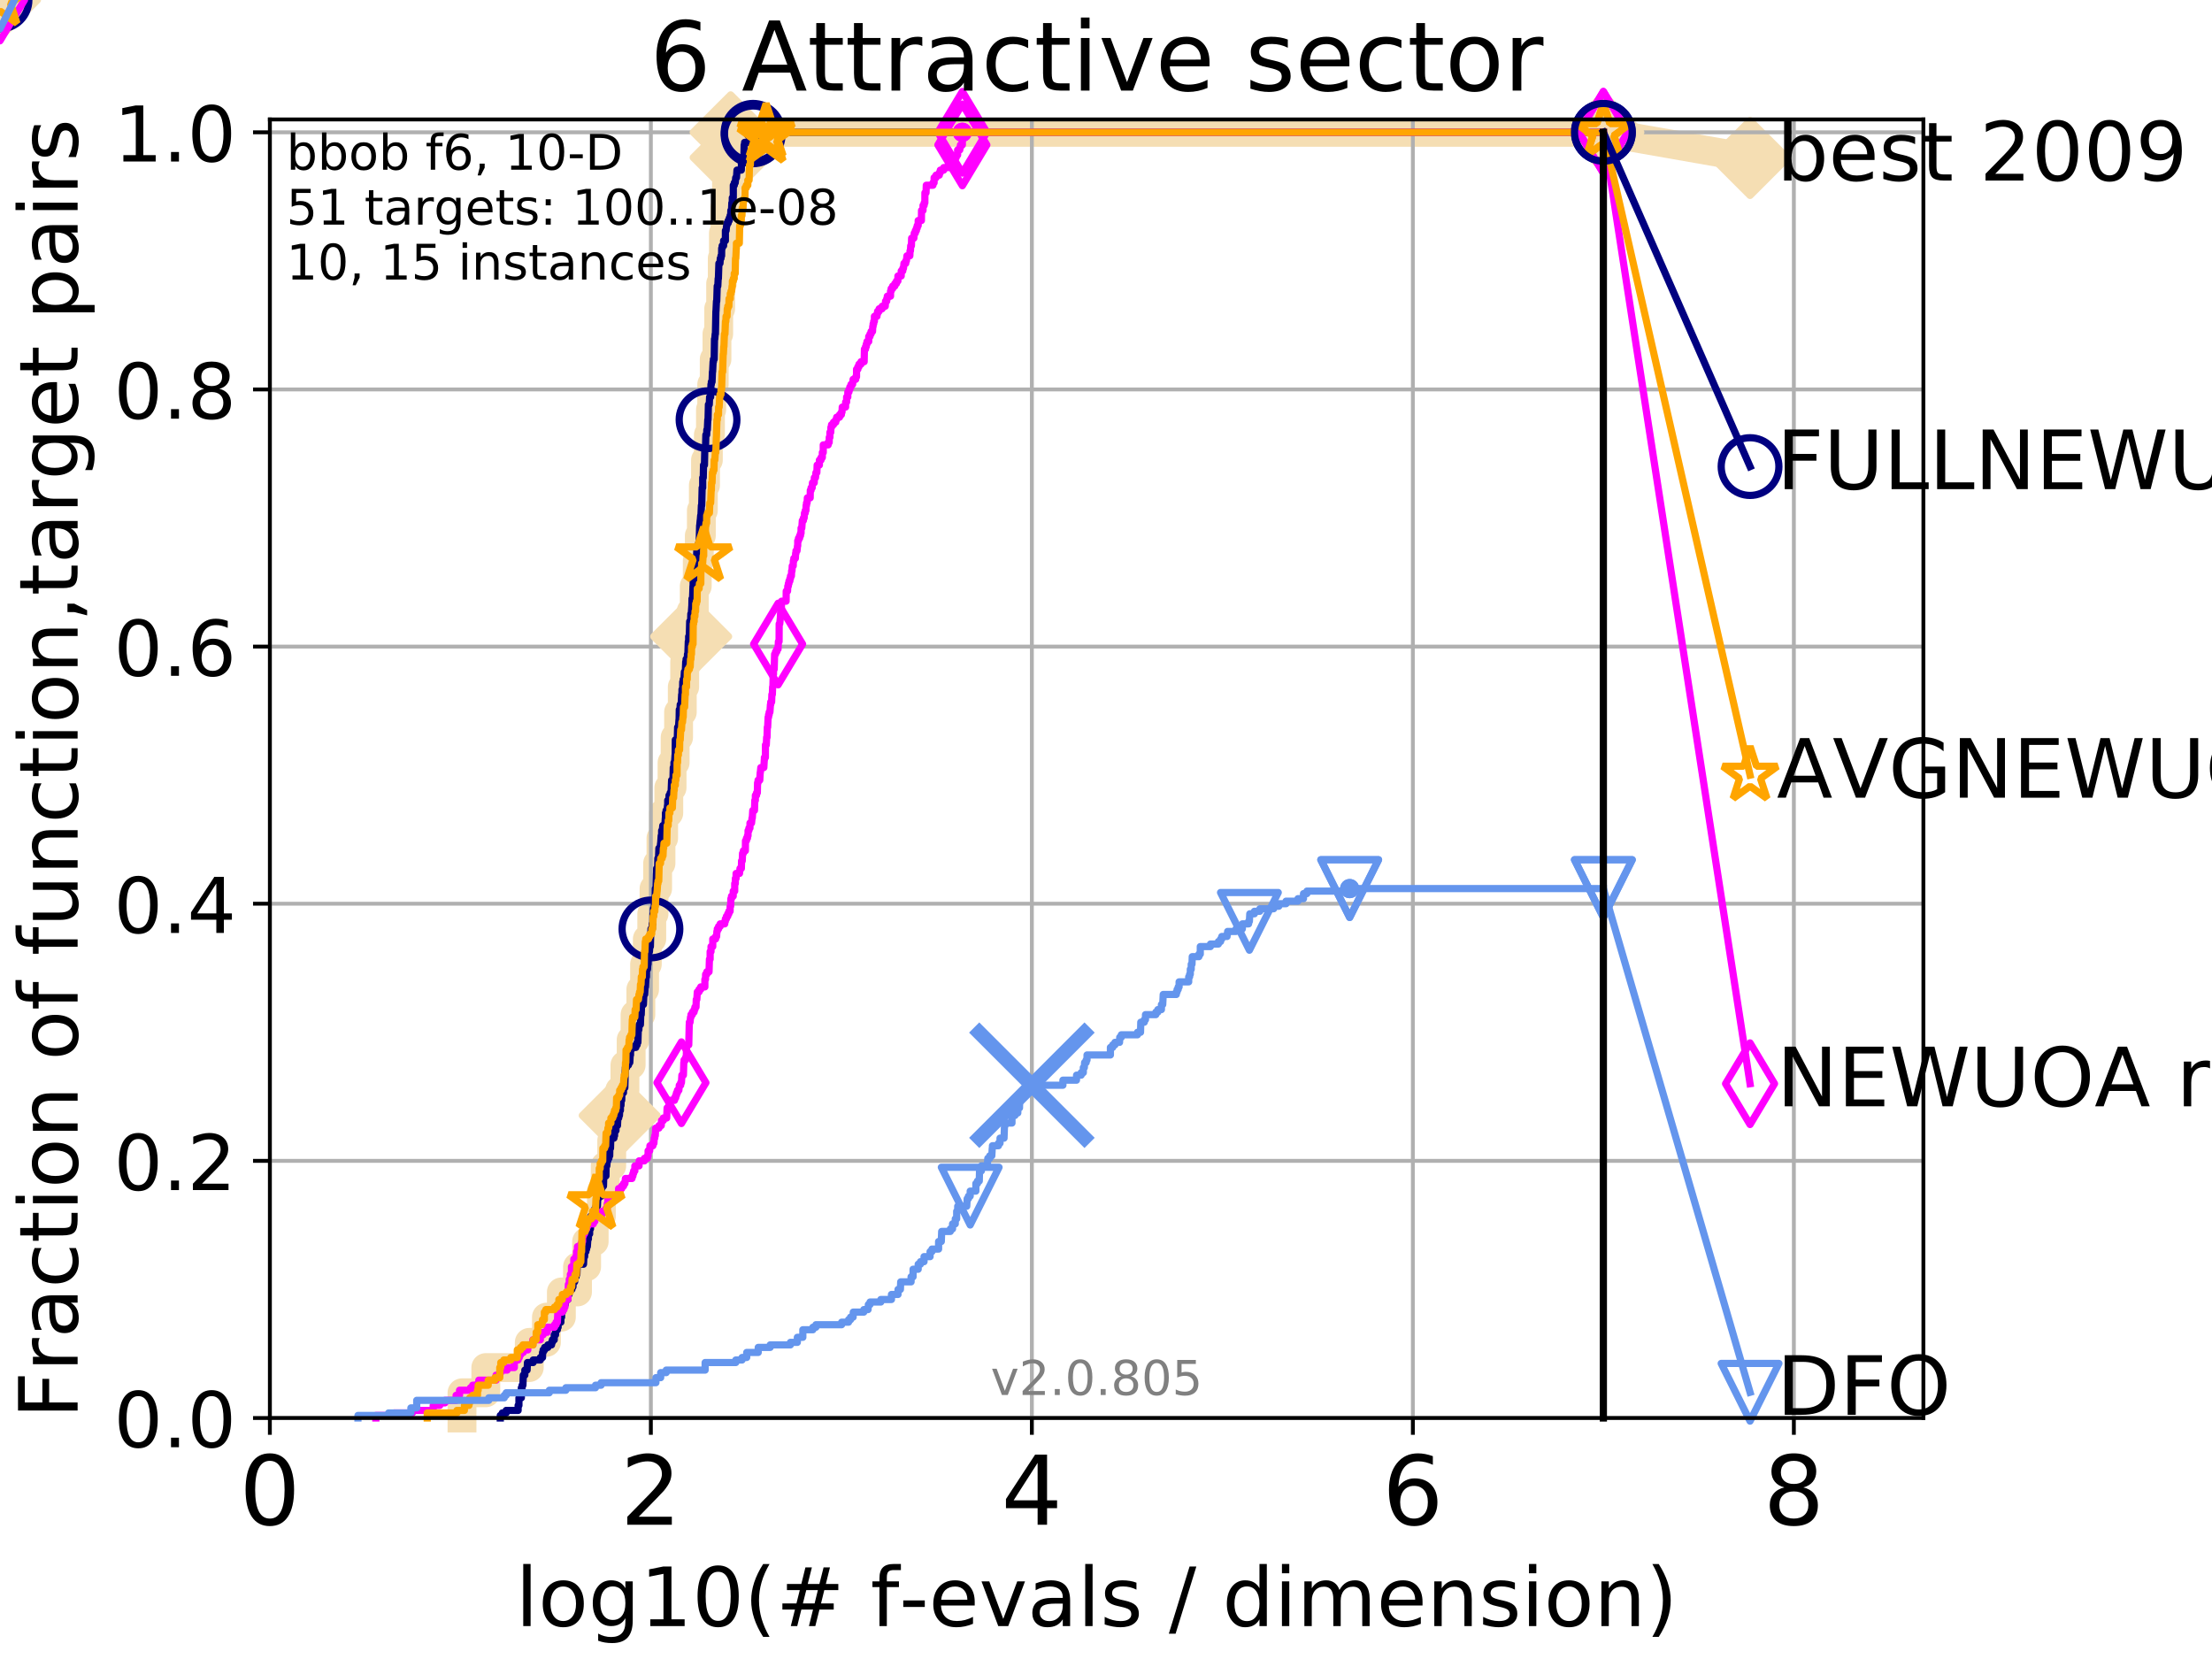 <?xml version="1.0" encoding="utf-8" standalone="no"?>
<!DOCTYPE svg PUBLIC "-//W3C//DTD SVG 1.1//EN"
  "http://www.w3.org/Graphics/SVG/1.1/DTD/svg11.dtd">
<!-- Created with matplotlib (http://matplotlib.org/) -->
<svg height="345pt" version="1.1" viewBox="0 0 460 345" width="460pt" xmlns="http://www.w3.org/2000/svg" xmlns:xlink="http://www.w3.org/1999/xlink">
 <defs>
  <style type="text/css">
*{stroke-linecap:butt;stroke-linejoin:round;}
  </style>
 </defs>
 <g id="figure_1">
  <g id="patch_1">
   <path d="M 0 345.6 
L 460.8 345.6 
L 460.8 0 
L 0 0 
z
" style="fill:#ffffff;"/>
  </g>
  <g id="axes_1">
   <g id="patch_2">
    <path d="M 56.12 294.88 
L 399.984 294.88 
L 399.984 24.84 
L 56.12 24.84 
z
" style="fill:#ffffff;"/>
   </g>
   <g id="line2d_1">
    <path d="M 96.076 294.88 
L 96.076 289.638 
L 101.026 289.638 
L 101.026 284.395 
L 110.066 284.395 
L 110.066 279.153 
L 113.633 279.153 
L 113.633 273.91 
L 116.74 273.91 
L 116.74 268.668 
L 120.095 268.668 
L 120.095 263.425 
L 121.991 263.425 
L 121.991 258.183 
L 123.563 258.183 
L 123.563 252.94 
L 125.066 252.94 
L 125.066 247.698 
L 125.86 247.698 
L 125.86 242.455 
L 127.21 242.455 
L 127.21 237.213 
L 128.202 237.213 
L 128.202 231.97 
L 128.867 231.97 
L 128.867 226.728 
L 129.96 226.728 
L 129.96 221.485 
L 131.252 221.485 
L 131.252 216.243 
L 132.062 216.243 
L 132.062 211 
L 133.269 211 
L 133.269 205.758 
L 134.047 205.758 
L 134.047 200.515 
L 134.613 200.515 
L 134.613 195.273 
L 135.54 195.273 
L 135.54 190.03 
L 136.01 190.03 
L 136.01 184.788 
L 136.755 184.788 
L 136.755 179.546 
L 137.454 179.546 
L 137.454 174.303 
L 138.008 174.303 
L 138.008 169.061 
L 139.08 169.061 
L 139.08 163.818 
L 139.759 163.818 
L 139.759 158.576 
L 140.4 158.576 
L 140.4 153.333 
L 141.116 153.333 
L 141.116 148.091 
L 141.886 148.091 
L 141.886 142.848 
L 142.385 142.848 
L 142.385 137.606 
L 143.134 137.606 
L 143.134 132.363 
L 143.736 132.363 
L 143.736 127.121 
L 144.379 127.121 
L 144.379 121.878 
L 144.999 121.878 
L 144.999 116.636 
L 145.426 116.636 
L 145.426 111.393 
L 145.852 111.393 
L 145.852 106.151 
L 146.267 106.151 
L 146.267 100.908 
L 146.717 100.908 
L 146.717 95.666 
L 147.311 95.666 
L 147.311 90.423 
L 147.744 90.423 
L 147.744 85.181 
L 148.009 85.181 
L 148.009 79.938 
L 148.529 79.938 
L 148.529 74.696 
L 149.096 74.696 
L 149.096 69.453 
L 149.456 69.453 
L 149.456 64.211 
L 149.867 64.211 
L 149.867 58.969 
L 150.197 58.969 
L 150.197 53.726 
L 150.442 53.726 
L 150.442 48.484 
L 150.761 48.484 
L 150.761 43.241 
L 151.088 43.241 
L 151.088 37.999 
L 151.45 37.999 
L 151.45 32.756 
L 151.942 32.756 
L 151.942 27.514 
L 333.43 27.514 
" style="fill:none;stroke:#f5deb3;stroke-linecap:square;stroke-width:6;"/>
   </g>
   <g id="line2d_2">
    <path d="M 0 0 
" style="fill:none;stroke:#f5deb3;stroke-linecap:square;stroke-width:6;"/>
    <defs>
     <path d="M -0 7.778 
L 7.778 0 
L 0 -7.778 
L -7.778 -0 
z
" id="mfae533c8d7" style="stroke:#f5deb3;stroke-linejoin:miter;stroke-width:1.5;"/>
    </defs>
    <g>
     <use style="fill:#f5deb3;stroke:#f5deb3;stroke-linejoin:miter;stroke-width:1.5;" x="0" xlink:href="#mfae533c8d7" y="0"/>
    </g>
   </g>
   <g id="line2d_3">
    <path d="M 333.43 27.514 
L 363.934 32.861 
" style="fill:none;stroke:#f5deb3;stroke-linecap:square;stroke-width:6;"/>
    <g>
     <use style="fill:#f5deb3;stroke:#f5deb3;stroke-linejoin:miter;stroke-width:1.5;" x="333.43" xlink:href="#mfae533c8d7" y="27.514"/>
     <use style="fill:#f5deb3;stroke:#f5deb3;stroke-linejoin:miter;stroke-width:1.5;" x="363.934" xlink:href="#mfae533c8d7" y="32.861"/>
    </g>
   </g>
   <g id="matplotlib.axis_1">
    <g id="xtick_1">
     <g id="line2d_4">
      <path clip-path="url(#p5cc596da15)" d="M 56.12 294.88 
L 56.12 24.84 
" style="fill:none;stroke:#b0b0b0;stroke-linecap:square;stroke-width:0.8;"/>
     </g>
     <g id="line2d_5">
      <defs>
       <path d="M 0 0 
L 0 3.5 
" id="me74401ff15" style="stroke:#000000;stroke-width:0.8;"/>
      </defs>
      <g>
       <use style="stroke:#000000;stroke-width:0.8;" x="56.12" xlink:href="#me74401ff15" y="294.88"/>
      </g>
     </g>
     <g id="text_1">
      <!-- 0 -->
      <defs>
       <path d="M 31.781 66.406 
Q 24.172 66.406 20.328 58.906 
Q 16.5 51.422 16.5 36.375 
Q 16.5 21.391 20.328 13.891 
Q 24.172 6.391 31.781 6.391 
Q 39.453 6.391 43.281 13.891 
Q 47.125 21.391 47.125 36.375 
Q 47.125 51.422 43.281 58.906 
Q 39.453 66.406 31.781 66.406 
z
M 31.781 74.219 
Q 44.047 74.219 50.516 64.516 
Q 56.984 54.828 56.984 36.375 
Q 56.984 17.969 50.516 8.266 
Q 44.047 -1.422 31.781 -1.422 
Q 19.531 -1.422 13.062 8.266 
Q 6.594 17.969 6.594 36.375 
Q 6.594 54.828 13.062 64.516 
Q 19.531 74.219 31.781 74.219 
z
" id="DejaVuSans-30"/>
      </defs>
      <g transform="translate(49.758 317.077)scale(0.2 -0.2)">
       <use xlink:href="#DejaVuSans-30"/>
      </g>
     </g>
    </g>
    <g id="xtick_2">
     <g id="line2d_6">
      <path clip-path="url(#p5cc596da15)" d="M 135.351 294.88 
L 135.351 24.84 
" style="fill:none;stroke:#b0b0b0;stroke-linecap:square;stroke-width:0.8;"/>
     </g>
     <g id="line2d_7">
      <g>
       <use style="stroke:#000000;stroke-width:0.8;" x="135.351" xlink:href="#me74401ff15" y="294.88"/>
      </g>
     </g>
     <g id="text_2">
      <!-- 2 -->
      <defs>
       <path d="M 19.188 8.297 
L 53.609 8.297 
L 53.609 0 
L 7.328 0 
L 7.328 8.297 
Q 12.938 14.109 22.625 23.891 
Q 32.328 33.688 34.812 36.531 
Q 39.547 41.844 41.422 45.531 
Q 43.312 49.219 43.312 52.781 
Q 43.312 58.594 39.234 62.25 
Q 35.156 65.922 28.609 65.922 
Q 23.969 65.922 18.812 64.312 
Q 13.672 62.703 7.812 59.422 
L 7.812 69.391 
Q 13.766 71.781 18.938 73 
Q 24.125 74.219 28.422 74.219 
Q 39.75 74.219 46.484 68.547 
Q 53.219 62.891 53.219 53.422 
Q 53.219 48.922 51.531 44.891 
Q 49.859 40.875 45.406 35.406 
Q 44.188 33.984 37.641 27.219 
Q 31.109 20.453 19.188 8.297 
z
" id="DejaVuSans-32"/>
      </defs>
      <g transform="translate(128.989 317.077)scale(0.2 -0.2)">
       <use xlink:href="#DejaVuSans-32"/>
      </g>
     </g>
    </g>
    <g id="xtick_3">
     <g id="line2d_8">
      <path clip-path="url(#p5cc596da15)" d="M 214.583 294.88 
L 214.583 24.84 
" style="fill:none;stroke:#b0b0b0;stroke-linecap:square;stroke-width:0.8;"/>
     </g>
     <g id="line2d_9">
      <g>
       <use style="stroke:#000000;stroke-width:0.8;" x="214.583" xlink:href="#me74401ff15" y="294.88"/>
      </g>
     </g>
     <g id="text_3">
      <!-- 4 -->
      <defs>
       <path d="M 37.797 64.312 
L 12.891 25.391 
L 37.797 25.391 
z
M 35.203 72.906 
L 47.609 72.906 
L 47.609 25.391 
L 58.016 25.391 
L 58.016 17.188 
L 47.609 17.188 
L 47.609 0 
L 37.797 0 
L 37.797 17.188 
L 4.891 17.188 
L 4.891 26.703 
z
" id="DejaVuSans-34"/>
      </defs>
      <g transform="translate(208.22 317.077)scale(0.2 -0.2)">
       <use xlink:href="#DejaVuSans-34"/>
      </g>
     </g>
    </g>
    <g id="xtick_4">
     <g id="line2d_10">
      <path clip-path="url(#p5cc596da15)" d="M 293.814 294.88 
L 293.814 24.84 
" style="fill:none;stroke:#b0b0b0;stroke-linecap:square;stroke-width:0.8;"/>
     </g>
     <g id="line2d_11">
      <g>
       <use style="stroke:#000000;stroke-width:0.8;" x="293.814" xlink:href="#me74401ff15" y="294.88"/>
      </g>
     </g>
     <g id="text_4">
      <!-- 6 -->
      <defs>
       <path d="M 33.016 40.375 
Q 26.375 40.375 22.484 35.828 
Q 18.609 31.297 18.609 23.391 
Q 18.609 15.531 22.484 10.953 
Q 26.375 6.391 33.016 6.391 
Q 39.656 6.391 43.531 10.953 
Q 47.406 15.531 47.406 23.391 
Q 47.406 31.297 43.531 35.828 
Q 39.656 40.375 33.016 40.375 
z
M 52.594 71.297 
L 52.594 62.312 
Q 48.875 64.062 45.094 64.984 
Q 41.312 65.922 37.594 65.922 
Q 27.828 65.922 22.672 59.328 
Q 17.531 52.734 16.797 39.406 
Q 19.672 43.656 24.016 45.922 
Q 28.375 48.188 33.594 48.188 
Q 44.578 48.188 50.953 41.516 
Q 57.328 34.859 57.328 23.391 
Q 57.328 12.156 50.688 5.359 
Q 44.047 -1.422 33.016 -1.422 
Q 20.359 -1.422 13.672 8.266 
Q 6.984 17.969 6.984 36.375 
Q 6.984 53.656 15.188 63.938 
Q 23.391 74.219 37.203 74.219 
Q 40.922 74.219 44.703 73.484 
Q 48.484 72.75 52.594 71.297 
z
" id="DejaVuSans-36"/>
      </defs>
      <g transform="translate(287.452 317.077)scale(0.2 -0.2)">
       <use xlink:href="#DejaVuSans-36"/>
      </g>
     </g>
    </g>
    <g id="xtick_5">
     <g id="line2d_12">
      <path clip-path="url(#p5cc596da15)" d="M 373.045 294.88 
L 373.045 24.84 
" style="fill:none;stroke:#b0b0b0;stroke-linecap:square;stroke-width:0.8;"/>
     </g>
     <g id="line2d_13">
      <g>
       <use style="stroke:#000000;stroke-width:0.8;" x="373.045" xlink:href="#me74401ff15" y="294.88"/>
      </g>
     </g>
     <g id="text_5">
      <!-- 8 -->
      <defs>
       <path d="M 31.781 34.625 
Q 24.75 34.625 20.719 30.859 
Q 16.703 27.094 16.703 20.516 
Q 16.703 13.922 20.719 10.156 
Q 24.75 6.391 31.781 6.391 
Q 38.812 6.391 42.859 10.172 
Q 46.922 13.969 46.922 20.516 
Q 46.922 27.094 42.891 30.859 
Q 38.875 34.625 31.781 34.625 
z
M 21.922 38.812 
Q 15.578 40.375 12.031 44.719 
Q 8.5 49.078 8.5 55.328 
Q 8.5 64.062 14.719 69.141 
Q 20.953 74.219 31.781 74.219 
Q 42.672 74.219 48.875 69.141 
Q 55.078 64.062 55.078 55.328 
Q 55.078 49.078 51.531 44.719 
Q 48 40.375 41.703 38.812 
Q 48.828 37.156 52.797 32.312 
Q 56.781 27.484 56.781 20.516 
Q 56.781 9.906 50.312 4.234 
Q 43.844 -1.422 31.781 -1.422 
Q 19.734 -1.422 13.25 4.234 
Q 6.781 9.906 6.781 20.516 
Q 6.781 27.484 10.781 32.312 
Q 14.797 37.156 21.922 38.812 
z
M 18.312 54.391 
Q 18.312 48.734 21.844 45.562 
Q 25.391 42.391 31.781 42.391 
Q 38.141 42.391 41.719 45.562 
Q 45.312 48.734 45.312 54.391 
Q 45.312 60.062 41.719 63.234 
Q 38.141 66.406 31.781 66.406 
Q 25.391 66.406 21.844 63.234 
Q 18.312 60.062 18.312 54.391 
z
" id="DejaVuSans-38"/>
      </defs>
      <g transform="translate(366.683 317.077)scale(0.2 -0.2)">
       <use xlink:href="#DejaVuSans-38"/>
      </g>
     </g>
    </g>
    <g id="text_6">
     <!-- log10(# f-evals / dimension) -->
     <defs>
      <path d="M 9.422 75.984 
L 18.406 75.984 
L 18.406 0 
L 9.422 0 
z
" id="DejaVuSans-6c"/>
      <path d="M 30.609 48.391 
Q 23.391 48.391 19.188 42.75 
Q 14.984 37.109 14.984 27.297 
Q 14.984 17.484 19.156 11.844 
Q 23.344 6.203 30.609 6.203 
Q 37.797 6.203 41.984 11.859 
Q 46.188 17.531 46.188 27.297 
Q 46.188 37.016 41.984 42.703 
Q 37.797 48.391 30.609 48.391 
z
M 30.609 56 
Q 42.328 56 49.016 48.375 
Q 55.719 40.766 55.719 27.297 
Q 55.719 13.875 49.016 6.219 
Q 42.328 -1.422 30.609 -1.422 
Q 18.844 -1.422 12.172 6.219 
Q 5.516 13.875 5.516 27.297 
Q 5.516 40.766 12.172 48.375 
Q 18.844 56 30.609 56 
z
" id="DejaVuSans-6f"/>
      <path d="M 45.406 27.984 
Q 45.406 37.75 41.375 43.109 
Q 37.359 48.484 30.078 48.484 
Q 22.859 48.484 18.828 43.109 
Q 14.797 37.75 14.797 27.984 
Q 14.797 18.266 18.828 12.891 
Q 22.859 7.516 30.078 7.516 
Q 37.359 7.516 41.375 12.891 
Q 45.406 18.266 45.406 27.984 
z
M 54.391 6.781 
Q 54.391 -7.172 48.188 -13.984 
Q 42 -20.797 29.203 -20.797 
Q 24.469 -20.797 20.266 -20.094 
Q 16.062 -19.391 12.109 -17.922 
L 12.109 -9.188 
Q 16.062 -11.328 19.922 -12.344 
Q 23.781 -13.375 27.781 -13.375 
Q 36.625 -13.375 41.016 -8.766 
Q 45.406 -4.156 45.406 5.172 
L 45.406 9.625 
Q 42.625 4.781 38.281 2.391 
Q 33.938 0 27.875 0 
Q 17.828 0 11.672 7.656 
Q 5.516 15.328 5.516 27.984 
Q 5.516 40.672 11.672 48.328 
Q 17.828 56 27.875 56 
Q 33.938 56 38.281 53.609 
Q 42.625 51.219 45.406 46.391 
L 45.406 54.688 
L 54.391 54.688 
z
" id="DejaVuSans-67"/>
      <path d="M 12.406 8.297 
L 28.516 8.297 
L 28.516 63.922 
L 10.984 60.406 
L 10.984 69.391 
L 28.422 72.906 
L 38.281 72.906 
L 38.281 8.297 
L 54.391 8.297 
L 54.391 0 
L 12.406 0 
z
" id="DejaVuSans-31"/>
      <path d="M 31 75.875 
Q 24.469 64.656 21.281 53.656 
Q 18.109 42.672 18.109 31.391 
Q 18.109 20.125 21.312 9.062 
Q 24.516 -2 31 -13.188 
L 23.188 -13.188 
Q 15.875 -1.703 12.234 9.375 
Q 8.594 20.453 8.594 31.391 
Q 8.594 42.281 12.203 53.312 
Q 15.828 64.359 23.188 75.875 
z
" id="DejaVuSans-28"/>
      <path d="M 51.125 44 
L 36.922 44 
L 32.812 27.688 
L 47.125 27.688 
z
M 43.797 71.781 
L 38.719 51.516 
L 52.984 51.516 
L 58.109 71.781 
L 65.922 71.781 
L 60.891 51.516 
L 76.125 51.516 
L 76.125 44 
L 58.984 44 
L 54.984 27.688 
L 70.516 27.688 
L 70.516 20.219 
L 53.078 20.219 
L 48 0 
L 40.188 0 
L 45.219 20.219 
L 30.906 20.219 
L 25.875 0 
L 18.016 0 
L 23.094 20.219 
L 7.719 20.219 
L 7.719 27.688 
L 24.906 27.688 
L 29 44 
L 13.281 44 
L 13.281 51.516 
L 30.906 51.516 
L 35.891 71.781 
z
" id="DejaVuSans-23"/>
      <path id="DejaVuSans-20"/>
      <path d="M 37.109 75.984 
L 37.109 68.5 
L 28.516 68.5 
Q 23.688 68.5 21.797 66.547 
Q 19.922 64.594 19.922 59.516 
L 19.922 54.688 
L 34.719 54.688 
L 34.719 47.703 
L 19.922 47.703 
L 19.922 0 
L 10.891 0 
L 10.891 47.703 
L 2.297 47.703 
L 2.297 54.688 
L 10.891 54.688 
L 10.891 58.5 
Q 10.891 67.625 15.141 71.797 
Q 19.391 75.984 28.609 75.984 
z
" id="DejaVuSans-66"/>
      <path d="M 4.891 31.391 
L 31.203 31.391 
L 31.203 23.391 
L 4.891 23.391 
z
" id="DejaVuSans-2d"/>
      <path d="M 56.203 29.594 
L 56.203 25.203 
L 14.891 25.203 
Q 15.484 15.922 20.484 11.062 
Q 25.484 6.203 34.422 6.203 
Q 39.594 6.203 44.453 7.469 
Q 49.312 8.734 54.109 11.281 
L 54.109 2.781 
Q 49.266 0.734 44.188 -0.344 
Q 39.109 -1.422 33.891 -1.422 
Q 20.797 -1.422 13.156 6.188 
Q 5.516 13.812 5.516 26.812 
Q 5.516 40.234 12.766 48.109 
Q 20.016 56 32.328 56 
Q 43.359 56 49.781 48.891 
Q 56.203 41.797 56.203 29.594 
z
M 47.219 32.234 
Q 47.125 39.594 43.094 43.984 
Q 39.062 48.391 32.422 48.391 
Q 24.906 48.391 20.391 44.141 
Q 15.875 39.891 15.188 32.172 
z
" id="DejaVuSans-65"/>
      <path d="M 2.984 54.688 
L 12.5 54.688 
L 29.594 8.797 
L 46.688 54.688 
L 56.203 54.688 
L 35.688 0 
L 23.484 0 
z
" id="DejaVuSans-76"/>
      <path d="M 34.281 27.484 
Q 23.391 27.484 19.188 25 
Q 14.984 22.516 14.984 16.5 
Q 14.984 11.719 18.141 8.906 
Q 21.297 6.109 26.703 6.109 
Q 34.188 6.109 38.703 11.406 
Q 43.219 16.703 43.219 25.484 
L 43.219 27.484 
z
M 52.203 31.203 
L 52.203 0 
L 43.219 0 
L 43.219 8.297 
Q 40.141 3.328 35.547 0.953 
Q 30.953 -1.422 24.312 -1.422 
Q 15.922 -1.422 10.953 3.297 
Q 6 8.016 6 15.922 
Q 6 25.141 12.172 29.828 
Q 18.359 34.516 30.609 34.516 
L 43.219 34.516 
L 43.219 35.406 
Q 43.219 41.609 39.141 45 
Q 35.062 48.391 27.688 48.391 
Q 23 48.391 18.547 47.266 
Q 14.109 46.141 10.016 43.891 
L 10.016 52.203 
Q 14.938 54.109 19.578 55.047 
Q 24.219 56 28.609 56 
Q 40.484 56 46.344 49.844 
Q 52.203 43.703 52.203 31.203 
z
" id="DejaVuSans-61"/>
      <path d="M 44.281 53.078 
L 44.281 44.578 
Q 40.484 46.531 36.375 47.5 
Q 32.281 48.484 27.875 48.484 
Q 21.188 48.484 17.844 46.438 
Q 14.5 44.391 14.5 40.281 
Q 14.5 37.156 16.891 35.375 
Q 19.281 33.594 26.516 31.984 
L 29.594 31.297 
Q 39.156 29.25 43.188 25.516 
Q 47.219 21.781 47.219 15.094 
Q 47.219 7.469 41.188 3.016 
Q 35.156 -1.422 24.609 -1.422 
Q 20.219 -1.422 15.453 -0.562 
Q 10.688 0.297 5.422 2 
L 5.422 11.281 
Q 10.406 8.688 15.234 7.391 
Q 20.062 6.109 24.812 6.109 
Q 31.156 6.109 34.562 8.281 
Q 37.984 10.453 37.984 14.406 
Q 37.984 18.062 35.516 20.016 
Q 33.062 21.969 24.703 23.781 
L 21.578 24.516 
Q 13.234 26.266 9.516 29.906 
Q 5.812 33.547 5.812 39.891 
Q 5.812 47.609 11.281 51.797 
Q 16.75 56 26.812 56 
Q 31.781 56 36.172 55.266 
Q 40.578 54.547 44.281 53.078 
z
" id="DejaVuSans-73"/>
      <path d="M 25.391 72.906 
L 33.688 72.906 
L 8.297 -9.281 
L 0 -9.281 
z
" id="DejaVuSans-2f"/>
      <path d="M 45.406 46.391 
L 45.406 75.984 
L 54.391 75.984 
L 54.391 0 
L 45.406 0 
L 45.406 8.203 
Q 42.578 3.328 38.25 0.953 
Q 33.938 -1.422 27.875 -1.422 
Q 17.969 -1.422 11.734 6.484 
Q 5.516 14.406 5.516 27.297 
Q 5.516 40.188 11.734 48.094 
Q 17.969 56 27.875 56 
Q 33.938 56 38.25 53.625 
Q 42.578 51.266 45.406 46.391 
z
M 14.797 27.297 
Q 14.797 17.391 18.875 11.75 
Q 22.953 6.109 30.078 6.109 
Q 37.203 6.109 41.297 11.75 
Q 45.406 17.391 45.406 27.297 
Q 45.406 37.203 41.297 42.844 
Q 37.203 48.484 30.078 48.484 
Q 22.953 48.484 18.875 42.844 
Q 14.797 37.203 14.797 27.297 
z
" id="DejaVuSans-64"/>
      <path d="M 9.422 54.688 
L 18.406 54.688 
L 18.406 0 
L 9.422 0 
z
M 9.422 75.984 
L 18.406 75.984 
L 18.406 64.594 
L 9.422 64.594 
z
" id="DejaVuSans-69"/>
      <path d="M 52 44.188 
Q 55.375 50.25 60.062 53.125 
Q 64.75 56 71.094 56 
Q 79.641 56 84.281 50.016 
Q 88.922 44.047 88.922 33.016 
L 88.922 0 
L 79.891 0 
L 79.891 32.719 
Q 79.891 40.578 77.094 44.375 
Q 74.312 48.188 68.609 48.188 
Q 61.625 48.188 57.562 43.547 
Q 53.516 38.922 53.516 30.906 
L 53.516 0 
L 44.484 0 
L 44.484 32.719 
Q 44.484 40.625 41.703 44.406 
Q 38.922 48.188 33.109 48.188 
Q 26.219 48.188 22.156 43.531 
Q 18.109 38.875 18.109 30.906 
L 18.109 0 
L 9.078 0 
L 9.078 54.688 
L 18.109 54.688 
L 18.109 46.188 
Q 21.188 51.219 25.484 53.609 
Q 29.781 56 35.688 56 
Q 41.656 56 45.828 52.969 
Q 50 49.953 52 44.188 
z
" id="DejaVuSans-6d"/>
      <path d="M 54.891 33.016 
L 54.891 0 
L 45.906 0 
L 45.906 32.719 
Q 45.906 40.484 42.875 44.328 
Q 39.844 48.188 33.797 48.188 
Q 26.516 48.188 22.312 43.547 
Q 18.109 38.922 18.109 30.906 
L 18.109 0 
L 9.078 0 
L 9.078 54.688 
L 18.109 54.688 
L 18.109 46.188 
Q 21.344 51.125 25.703 53.562 
Q 30.078 56 35.797 56 
Q 45.219 56 50.047 50.172 
Q 54.891 44.344 54.891 33.016 
z
" id="DejaVuSans-6e"/>
      <path d="M 8.016 75.875 
L 15.828 75.875 
Q 23.141 64.359 26.781 53.312 
Q 30.422 42.281 30.422 31.391 
Q 30.422 20.453 26.781 9.375 
Q 23.141 -1.703 15.828 -13.188 
L 8.016 -13.188 
Q 14.5 -2 17.703 9.062 
Q 20.906 20.125 20.906 31.391 
Q 20.906 42.672 17.703 53.656 
Q 14.5 64.656 8.016 75.875 
z
" id="DejaVuSans-29"/>
     </defs>
     <g transform="translate(107.211 338.154)scale(0.17 -0.17)">
      <use xlink:href="#DejaVuSans-6c"/>
      <use x="27.783" xlink:href="#DejaVuSans-6f"/>
      <use x="88.965" xlink:href="#DejaVuSans-67"/>
      <use x="152.441" xlink:href="#DejaVuSans-31"/>
      <use x="216.064" xlink:href="#DejaVuSans-30"/>
      <use x="279.688" xlink:href="#DejaVuSans-28"/>
      <use x="318.701" xlink:href="#DejaVuSans-23"/>
      <use x="402.49" xlink:href="#DejaVuSans-20"/>
      <use x="434.277" xlink:href="#DejaVuSans-66"/>
      <use x="469.404" xlink:href="#DejaVuSans-2d"/>
      <use x="505.488" xlink:href="#DejaVuSans-65"/>
      <use x="567.012" xlink:href="#DejaVuSans-76"/>
      <use x="626.191" xlink:href="#DejaVuSans-61"/>
      <use x="687.471" xlink:href="#DejaVuSans-6c"/>
      <use x="715.254" xlink:href="#DejaVuSans-73"/>
      <use x="767.354" xlink:href="#DejaVuSans-20"/>
      <use x="799.141" xlink:href="#DejaVuSans-2f"/>
      <use x="832.832" xlink:href="#DejaVuSans-20"/>
      <use x="864.619" xlink:href="#DejaVuSans-64"/>
      <use x="928.096" xlink:href="#DejaVuSans-69"/>
      <use x="955.879" xlink:href="#DejaVuSans-6d"/>
      <use x="1053.291" xlink:href="#DejaVuSans-65"/>
      <use x="1114.814" xlink:href="#DejaVuSans-6e"/>
      <use x="1178.193" xlink:href="#DejaVuSans-73"/>
      <use x="1230.293" xlink:href="#DejaVuSans-69"/>
      <use x="1258.076" xlink:href="#DejaVuSans-6f"/>
      <use x="1319.258" xlink:href="#DejaVuSans-6e"/>
      <use x="1382.637" xlink:href="#DejaVuSans-29"/>
     </g>
    </g>
   </g>
   <g id="matplotlib.axis_2">
    <g id="ytick_1">
     <g id="line2d_14">
      <path clip-path="url(#p5cc596da15)" d="M 56.12 294.88 
L 399.984 294.88 
" style="fill:none;stroke:#b0b0b0;stroke-linecap:square;stroke-width:0.8;"/>
     </g>
     <g id="line2d_15">
      <defs>
       <path d="M 0 0 
L -3.5 0 
" id="m1a14d40745" style="stroke:#000000;stroke-width:0.8;"/>
      </defs>
      <g>
       <use style="stroke:#000000;stroke-width:0.8;" x="56.12" xlink:href="#m1a14d40745" y="294.88"/>
      </g>
     </g>
     <g id="text_7">
      <!-- 0.0 -->
      <defs>
       <path d="M 10.688 12.406 
L 21 12.406 
L 21 0 
L 10.688 0 
z
" id="DejaVuSans-2e"/>
      </defs>
      <g transform="translate(23.675 300.959)scale(0.16 -0.16)">
       <use xlink:href="#DejaVuSans-30"/>
       <use x="63.623" xlink:href="#DejaVuSans-2e"/>
       <use x="95.41" xlink:href="#DejaVuSans-30"/>
      </g>
     </g>
    </g>
    <g id="ytick_2">
     <g id="line2d_16">
      <path clip-path="url(#p5cc596da15)" d="M 56.12 241.407 
L 399.984 241.407 
" style="fill:none;stroke:#b0b0b0;stroke-linecap:square;stroke-width:0.8;"/>
     </g>
     <g id="line2d_17">
      <g>
       <use style="stroke:#000000;stroke-width:0.8;" x="56.12" xlink:href="#m1a14d40745" y="241.407"/>
      </g>
     </g>
     <g id="text_8">
      <!-- 0.2 -->
      <g transform="translate(23.675 247.485)scale(0.16 -0.16)">
       <use xlink:href="#DejaVuSans-30"/>
       <use x="63.623" xlink:href="#DejaVuSans-2e"/>
       <use x="95.41" xlink:href="#DejaVuSans-32"/>
      </g>
     </g>
    </g>
    <g id="ytick_3">
     <g id="line2d_18">
      <path clip-path="url(#p5cc596da15)" d="M 56.12 187.933 
L 399.984 187.933 
" style="fill:none;stroke:#b0b0b0;stroke-linecap:square;stroke-width:0.8;"/>
     </g>
     <g id="line2d_19">
      <g>
       <use style="stroke:#000000;stroke-width:0.8;" x="56.12" xlink:href="#m1a14d40745" y="187.933"/>
      </g>
     </g>
     <g id="text_9">
      <!-- 0.4 -->
      <g transform="translate(23.675 194.012)scale(0.16 -0.16)">
       <use xlink:href="#DejaVuSans-30"/>
       <use x="63.623" xlink:href="#DejaVuSans-2e"/>
       <use x="95.41" xlink:href="#DejaVuSans-34"/>
      </g>
     </g>
    </g>
    <g id="ytick_4">
     <g id="line2d_20">
      <path clip-path="url(#p5cc596da15)" d="M 56.12 134.46 
L 399.984 134.46 
" style="fill:none;stroke:#b0b0b0;stroke-linecap:square;stroke-width:0.8;"/>
     </g>
     <g id="line2d_21">
      <g>
       <use style="stroke:#000000;stroke-width:0.8;" x="56.12" xlink:href="#m1a14d40745" y="134.46"/>
      </g>
     </g>
     <g id="text_10">
      <!-- 0.6 -->
      <g transform="translate(23.675 140.539)scale(0.16 -0.16)">
       <use xlink:href="#DejaVuSans-30"/>
       <use x="63.623" xlink:href="#DejaVuSans-2e"/>
       <use x="95.41" xlink:href="#DejaVuSans-36"/>
      </g>
     </g>
    </g>
    <g id="ytick_5">
     <g id="line2d_22">
      <path clip-path="url(#p5cc596da15)" d="M 56.12 80.987 
L 399.984 80.987 
" style="fill:none;stroke:#b0b0b0;stroke-linecap:square;stroke-width:0.8;"/>
     </g>
     <g id="line2d_23">
      <g>
       <use style="stroke:#000000;stroke-width:0.8;" x="56.12" xlink:href="#m1a14d40745" y="80.987"/>
      </g>
     </g>
     <g id="text_11">
      <!-- 0.8 -->
      <g transform="translate(23.675 87.066)scale(0.16 -0.16)">
       <use xlink:href="#DejaVuSans-30"/>
       <use x="63.623" xlink:href="#DejaVuSans-2e"/>
       <use x="95.41" xlink:href="#DejaVuSans-38"/>
      </g>
     </g>
    </g>
    <g id="ytick_6">
     <g id="line2d_24">
      <path clip-path="url(#p5cc596da15)" d="M 56.12 27.514 
L 399.984 27.514 
" style="fill:none;stroke:#b0b0b0;stroke-linecap:square;stroke-width:0.8;"/>
     </g>
     <g id="line2d_25">
      <g>
       <use style="stroke:#000000;stroke-width:0.8;" x="56.12" xlink:href="#m1a14d40745" y="27.514"/>
      </g>
     </g>
     <g id="text_12">
      <!-- 1.0 -->
      <g transform="translate(23.675 33.592)scale(0.16 -0.16)">
       <use xlink:href="#DejaVuSans-31"/>
       <use x="63.623" xlink:href="#DejaVuSans-2e"/>
       <use x="95.41" xlink:href="#DejaVuSans-30"/>
      </g>
     </g>
    </g>
    <g id="text_13">
     <!-- Fraction of function,target pairs -->
     <defs>
      <path d="M 9.812 72.906 
L 51.703 72.906 
L 51.703 64.594 
L 19.672 64.594 
L 19.672 43.109 
L 48.578 43.109 
L 48.578 34.812 
L 19.672 34.812 
L 19.672 0 
L 9.812 0 
z
" id="DejaVuSans-46"/>
      <path d="M 41.109 46.297 
Q 39.594 47.172 37.812 47.578 
Q 36.031 48 33.891 48 
Q 26.266 48 22.188 43.047 
Q 18.109 38.094 18.109 28.812 
L 18.109 0 
L 9.078 0 
L 9.078 54.688 
L 18.109 54.688 
L 18.109 46.188 
Q 20.953 51.172 25.484 53.578 
Q 30.031 56 36.531 56 
Q 37.453 56 38.578 55.875 
Q 39.703 55.766 41.062 55.516 
z
" id="DejaVuSans-72"/>
      <path d="M 48.781 52.594 
L 48.781 44.188 
Q 44.969 46.297 41.141 47.344 
Q 37.312 48.391 33.406 48.391 
Q 24.656 48.391 19.812 42.844 
Q 14.984 37.312 14.984 27.297 
Q 14.984 17.281 19.812 11.734 
Q 24.656 6.203 33.406 6.203 
Q 37.312 6.203 41.141 7.25 
Q 44.969 8.297 48.781 10.406 
L 48.781 2.094 
Q 45.016 0.344 40.984 -0.531 
Q 36.969 -1.422 32.422 -1.422 
Q 20.062 -1.422 12.781 6.344 
Q 5.516 14.109 5.516 27.297 
Q 5.516 40.672 12.859 48.328 
Q 20.219 56 33.016 56 
Q 37.156 56 41.109 55.141 
Q 45.062 54.297 48.781 52.594 
z
" id="DejaVuSans-63"/>
      <path d="M 18.312 70.219 
L 18.312 54.688 
L 36.812 54.688 
L 36.812 47.703 
L 18.312 47.703 
L 18.312 18.016 
Q 18.312 11.328 20.141 9.422 
Q 21.969 7.516 27.594 7.516 
L 36.812 7.516 
L 36.812 0 
L 27.594 0 
Q 17.188 0 13.234 3.875 
Q 9.281 7.766 9.281 18.016 
L 9.281 47.703 
L 2.688 47.703 
L 2.688 54.688 
L 9.281 54.688 
L 9.281 70.219 
z
" id="DejaVuSans-74"/>
      <path d="M 8.5 21.578 
L 8.5 54.688 
L 17.484 54.688 
L 17.484 21.922 
Q 17.484 14.156 20.5 10.266 
Q 23.531 6.391 29.594 6.391 
Q 36.859 6.391 41.078 11.031 
Q 45.312 15.672 45.312 23.688 
L 45.312 54.688 
L 54.297 54.688 
L 54.297 0 
L 45.312 0 
L 45.312 8.406 
Q 42.047 3.422 37.719 1 
Q 33.406 -1.422 27.688 -1.422 
Q 18.266 -1.422 13.375 4.438 
Q 8.5 10.297 8.5 21.578 
z
M 31.109 56 
z
" id="DejaVuSans-75"/>
      <path d="M 11.719 12.406 
L 22.016 12.406 
L 22.016 4 
L 14.016 -11.625 
L 7.719 -11.625 
L 11.719 4 
z
" id="DejaVuSans-2c"/>
      <path d="M 18.109 8.203 
L 18.109 -20.797 
L 9.078 -20.797 
L 9.078 54.688 
L 18.109 54.688 
L 18.109 46.391 
Q 20.953 51.266 25.266 53.625 
Q 29.594 56 35.594 56 
Q 45.562 56 51.781 48.094 
Q 58.016 40.188 58.016 27.297 
Q 58.016 14.406 51.781 6.484 
Q 45.562 -1.422 35.594 -1.422 
Q 29.594 -1.422 25.266 0.953 
Q 20.953 3.328 18.109 8.203 
z
M 48.688 27.297 
Q 48.688 37.203 44.609 42.844 
Q 40.531 48.484 33.406 48.484 
Q 26.266 48.484 22.188 42.844 
Q 18.109 37.203 18.109 27.297 
Q 18.109 17.391 22.188 11.75 
Q 26.266 6.109 33.406 6.109 
Q 40.531 6.109 44.609 11.75 
Q 48.688 17.391 48.688 27.297 
z
" id="DejaVuSans-70"/>
     </defs>
     <g transform="translate(16.14 294.999)rotate(-90)scale(0.17 -0.17)">
      <use xlink:href="#DejaVuSans-46"/>
      <use x="57.41" xlink:href="#DejaVuSans-72"/>
      <use x="98.523" xlink:href="#DejaVuSans-61"/>
      <use x="159.803" xlink:href="#DejaVuSans-63"/>
      <use x="214.783" xlink:href="#DejaVuSans-74"/>
      <use x="253.992" xlink:href="#DejaVuSans-69"/>
      <use x="281.775" xlink:href="#DejaVuSans-6f"/>
      <use x="342.957" xlink:href="#DejaVuSans-6e"/>
      <use x="406.336" xlink:href="#DejaVuSans-20"/>
      <use x="438.123" xlink:href="#DejaVuSans-6f"/>
      <use x="499.305" xlink:href="#DejaVuSans-66"/>
      <use x="534.51" xlink:href="#DejaVuSans-20"/>
      <use x="566.297" xlink:href="#DejaVuSans-66"/>
      <use x="601.502" xlink:href="#DejaVuSans-75"/>
      <use x="664.881" xlink:href="#DejaVuSans-6e"/>
      <use x="728.26" xlink:href="#DejaVuSans-63"/>
      <use x="783.24" xlink:href="#DejaVuSans-74"/>
      <use x="822.449" xlink:href="#DejaVuSans-69"/>
      <use x="850.232" xlink:href="#DejaVuSans-6f"/>
      <use x="911.414" xlink:href="#DejaVuSans-6e"/>
      <use x="974.793" xlink:href="#DejaVuSans-2c"/>
      <use x="1006.58" xlink:href="#DejaVuSans-74"/>
      <use x="1045.789" xlink:href="#DejaVuSans-61"/>
      <use x="1107.068" xlink:href="#DejaVuSans-72"/>
      <use x="1148.166" xlink:href="#DejaVuSans-67"/>
      <use x="1211.643" xlink:href="#DejaVuSans-65"/>
      <use x="1273.166" xlink:href="#DejaVuSans-74"/>
      <use x="1312.375" xlink:href="#DejaVuSans-20"/>
      <use x="1344.162" xlink:href="#DejaVuSans-70"/>
      <use x="1407.639" xlink:href="#DejaVuSans-61"/>
      <use x="1468.918" xlink:href="#DejaVuSans-69"/>
      <use x="1496.701" xlink:href="#DejaVuSans-72"/>
      <use x="1537.814" xlink:href="#DejaVuSans-73"/>
     </g>
    </g>
   </g>
   <g id="line2d_26">
    <defs>
     <path d="M 0 1.5 
C 0.398 1.5 0.779 1.342 1.061 1.061 
C 1.342 0.779 1.5 0.398 1.5 0 
C 1.5 -0.398 1.342 -0.779 1.061 -1.061 
C 0.779 -1.342 0.398 -1.5 0 -1.5 
C -0.398 -1.5 -0.779 -1.342 -1.061 -1.061 
C -1.342 -0.779 -1.5 -0.398 -1.5 0 
C -1.5 0.398 -1.342 0.779 -1.061 1.061 
C -0.779 1.342 -0.398 1.5 0 1.5 
z
" id="m85e9c9ab78" style="stroke:#f5deb3;"/>
    </defs>
    <g>
     <use style="fill:#f5deb3;stroke:#f5deb3;" x="151.942" xlink:href="#m85e9c9ab78" y="27.514"/>
     <use style="fill:#f5deb3;stroke:#f5deb3;" x="151.942" xlink:href="#m85e9c9ab78" y="27.514"/>
    </g>
   </g>
   <g id="line2d_27">
    <g>
     <use style="fill:#f5deb3;stroke:#f5deb3;stroke-linejoin:miter;stroke-width:1.5;" x="128.867" xlink:href="#mfae533c8d7" y="231.97"/>
     <use style="fill:#f5deb3;stroke:#f5deb3;stroke-linejoin:miter;stroke-width:1.5;" x="143.736" xlink:href="#mfae533c8d7" y="132.363"/>
     <use style="fill:#f5deb3;stroke:#f5deb3;stroke-linejoin:miter;stroke-width:1.5;" x="151.942" xlink:href="#mfae533c8d7" y="32.756"/>
     <use style="fill:#f5deb3;stroke:#f5deb3;stroke-linejoin:miter;stroke-width:1.5;" x="151.942" xlink:href="#mfae533c8d7" y="27.514"/>
     <use style="fill:#f5deb3;stroke:#f5deb3;stroke-linejoin:miter;stroke-width:1.5;" x="333.43" xlink:href="#mfae533c8d7" y="27.514"/>
    </g>
   </g>
   <g id="line2d_28">
    <defs>
     <path d="M 0 1.5 
C 0.398 1.5 0.779 1.342 1.061 1.061 
C 1.342 0.779 1.5 0.398 1.5 0 
C 1.5 -0.398 1.342 -0.779 1.061 -1.061 
C 0.779 -1.342 0.398 -1.5 0 -1.5 
C -0.398 -1.5 -0.779 -1.342 -1.061 -1.061 
C -1.342 -0.779 -1.5 -0.398 -1.5 0 
C -1.5 0.398 -1.342 0.779 -1.061 1.061 
C -0.779 1.342 -0.398 1.5 0 1.5 
z
" id="m11872be745" style="stroke:#000080;"/>
    </defs>
    <g>
     <use style="fill:#000080;stroke:#000080;" x="156.617" xlink:href="#m11872be745" y="27.514"/>
     <use style="fill:#000080;stroke:#000080;" x="156.617" xlink:href="#m11872be745" y="27.514"/>
    </g>
   </g>
   <g id="line2d_29">
    <path d="M 104.036 294.88 
L 104.036 294.356 
L 104.455 294.356 
L 104.455 293.832 
L 105.265 293.832 
L 105.265 293.307 
L 107.747 293.307 
L 107.747 292.259 
L 107.917 292.259 
L 107.917 290.686 
L 108.418 290.686 
L 108.418 288.589 
L 108.582 288.589 
L 108.582 288.065 
L 108.745 288.065 
L 108.825 285.968 
L 109.144 285.968 
L 109.144 284.919 
L 109.611 284.919 
L 109.688 283.347 
L 110.87 283.347 
L 110.87 282.822 
L 112.372 282.822 
L 112.372 282.298 
L 112.824 282.298 
L 112.824 281.25 
L 112.951 281.25 
L 112.951 280.725 
L 113.265 280.725 
L 113.265 280.201 
L 113.935 280.201 
L 113.935 279.677 
L 114.694 279.677 
L 114.694 279.153 
L 114.865 279.153 
L 114.865 278.628 
L 115.257 278.628 
L 115.257 277.58 
L 115.531 277.58 
L 115.531 276.531 
L 115.908 276.531 
L 115.908 276.007 
L 116.067 276.007 
L 116.067 274.959 
L 116.638 274.959 
L 116.638 273.91 
L 116.791 273.91 
L 116.791 272.862 
L 116.942 272.862 
L 117.042 271.289 
L 117.533 271.289 
L 117.582 270.24 
L 118.105 270.24 
L 118.105 269.192 
L 118.338 269.192 
L 118.43 268.143 
L 118.929 268.143 
L 118.929 267.619 
L 119.151 267.619 
L 119.195 266.571 
L 119.5 266.571 
L 119.5 265.522 
L 119.8 265.522 
L 119.8 264.998 
L 119.969 264.998 
L 120.053 262.901 
L 121.343 262.901 
L 121.421 261.328 
L 121.575 261.328 
L 121.613 260.28 
L 121.841 260.28 
L 121.841 259.755 
L 121.991 259.755 
L 121.991 259.231 
L 122.14 259.231 
L 122.251 257.658 
L 122.361 257.658 
L 122.361 256.61 
L 122.616 256.61 
L 122.616 255.561 
L 122.795 255.561 
L 122.831 252.94 
L 123.46 252.94 
L 123.495 251.892 
L 123.699 251.892 
L 123.699 251.367 
L 123.934 251.367 
L 123.934 250.843 
L 124.232 250.843 
L 124.298 249.27 
L 124.428 249.27 
L 124.428 248.746 
L 125.034 248.746 
L 125.034 247.173 
L 125.159 247.173 
L 125.159 246.649 
L 125.498 246.649 
L 125.559 244.552 
L 126.009 244.552 
L 126.039 242.455 
L 126.186 242.455 
L 126.273 241.407 
L 126.39 241.407 
L 126.39 240.882 
L 126.62 240.882 
L 126.62 240.358 
L 126.791 240.358 
L 126.819 238.785 
L 126.959 238.785 
L 127.015 236.689 
L 127.673 236.689 
L 127.673 236.164 
L 127.807 236.164 
L 127.807 235.116 
L 128.098 235.116 
L 128.098 234.067 
L 128.41 234.067 
L 128.487 232.495 
L 128.665 232.495 
L 128.665 231.97 
L 128.817 231.97 
L 128.867 230.922 
L 129.017 230.922 
L 129.017 229.873 
L 129.141 229.873 
L 129.166 228.825 
L 129.288 228.825 
L 129.337 227.252 
L 129.652 227.252 
L 129.652 226.204 
L 129.937 226.204 
L 130.031 222.534 
L 130.054 222.534 
L 130.054 222.01 
L 130.31 222.01 
L 130.31 221.485 
L 130.697 221.485 
L 130.697 220.961 
L 130.966 220.961 
L 131.055 219.388 
L 131.121 219.388 
L 131.121 218.34 
L 131.274 218.34 
L 131.274 217.816 
L 132.228 217.816 
L 132.228 217.291 
L 132.494 217.291 
L 132.494 216.767 
L 132.656 216.767 
L 132.736 214.146 
L 132.856 214.146 
L 132.896 213.097 
L 133.172 213.097 
L 133.249 211 
L 133.346 211 
L 133.424 208.903 
L 133.804 208.903 
L 133.898 206.806 
L 134.066 206.806 
L 134.158 205.234 
L 134.232 205.234 
L 134.342 203.137 
L 134.433 203.137 
L 134.451 201.564 
L 134.649 201.564 
L 134.721 200.515 
L 134.774 200.515 
L 134.863 197.894 
L 135.056 197.894 
L 135.126 196.846 
L 135.248 196.846 
L 135.334 193.7 
L 135.369 193.7 
L 135.369 193.176 
L 135.641 193.176 
L 135.641 192.127 
L 135.759 192.127 
L 135.793 190.03 
L 135.877 190.03 
L 135.877 188.982 
L 136.043 188.982 
L 136.142 186.885 
L 136.24 186.885 
L 136.272 184.788 
L 136.419 184.788 
L 136.515 181.642 
L 136.531 181.642 
L 136.548 180.594 
L 136.755 180.594 
L 136.802 178.497 
L 136.944 178.497 
L 137.022 176.4 
L 137.27 176.4 
L 137.378 175.352 
L 137.393 175.352 
L 137.5 173.779 
L 137.591 173.779 
L 137.591 172.73 
L 137.726 172.73 
L 137.831 171.682 
L 138.257 171.682 
L 138.359 170.109 
L 138.387 170.109 
L 138.387 169.061 
L 138.517 169.061 
L 138.517 168.536 
L 138.716 168.536 
L 138.815 167.488 
L 138.857 167.488 
L 138.857 166.439 
L 139.108 166.439 
L 139.135 165.391 
L 139.368 165.391 
L 139.368 164.867 
L 139.558 164.867 
L 139.666 162.245 
L 139.945 162.245 
L 140.01 159.624 
L 140.154 159.624 
L 140.154 158.576 
L 140.284 158.576 
L 140.387 157.003 
L 140.412 157.003 
L 140.438 153.857 
L 140.843 153.857 
L 140.918 151.236 
L 141.091 151.236 
L 141.202 149.663 
L 141.226 149.663 
L 141.263 147.566 
L 141.409 147.566 
L 141.457 146.518 
L 141.649 146.518 
L 141.756 144.421 
L 141.815 144.421 
L 141.827 143.372 
L 141.956 143.372 
L 141.98 141.8 
L 142.085 141.8 
L 142.085 141.275 
L 142.235 141.275 
L 142.327 139.703 
L 142.521 139.703 
L 142.6 137.606 
L 142.679 137.606 
L 142.679 137.081 
L 142.914 137.081 
L 142.969 136.033 
L 143.046 136.033 
L 143.134 133.412 
L 143.21 133.412 
L 143.21 132.363 
L 143.341 132.363 
L 143.427 129.218 
L 143.62 129.218 
L 143.662 127.645 
L 143.757 127.645 
L 143.863 126.072 
L 143.873 126.072 
L 143.904 124.499 
L 144.019 124.499 
L 144.112 121.878 
L 144.143 121.878 
L 144.143 120.83 
L 144.41 120.83 
L 144.42 119.781 
L 144.521 119.781 
L 144.541 117.16 
L 144.821 117.16 
L 144.92 114.015 
L 144.999 114.015 
L 144.999 113.49 
L 145.272 113.49 
L 145.272 112.966 
L 145.397 112.966 
L 145.493 109.296 
L 145.512 109.296 
L 145.607 108.248 
L 145.626 108.248 
L 145.711 107.199 
L 145.767 107.199 
L 145.861 105.102 
L 145.926 105.102 
L 146.019 101.433 
L 146.13 101.433 
L 146.13 99.336 
L 146.249 99.336 
L 146.304 96.714 
L 146.494 96.714 
L 146.566 93.569 
L 146.708 93.569 
L 146.788 90.423 
L 146.956 90.423 
L 146.991 89.375 
L 147.095 89.375 
L 147.191 87.278 
L 147.242 87.278 
L 147.32 84.132 
L 147.499 84.132 
L 147.567 82.56 
L 147.785 82.56 
L 147.852 79.938 
L 147.927 79.938 
L 147.927 79.414 
L 148.075 79.414 
L 148.157 77.317 
L 148.19 77.317 
L 148.296 75.22 
L 148.36 75.22 
L 148.36 74.696 
L 148.521 74.696 
L 148.585 70.502 
L 148.641 70.502 
L 148.728 69.453 
L 148.775 69.453 
L 148.877 64.735 
L 148.893 64.735 
L 148.995 62.638 
L 149.049 62.638 
L 149.15 59.493 
L 149.273 59.493 
L 149.349 57.92 
L 149.395 57.92 
L 149.501 54.775 
L 149.719 54.775 
L 149.793 53.726 
L 149.934 53.726 
L 149.934 53.202 
L 150.059 53.202 
L 150.081 51.629 
L 150.183 51.629 
L 150.183 51.105 
L 150.478 51.105 
L 150.478 50.056 
L 150.852 50.056 
L 150.852 47.959 
L 150.999 47.959 
L 151.102 46.911 
L 151.171 46.911 
L 151.171 46.387 
L 151.436 46.387 
L 151.436 45.862 
L 151.658 45.862 
L 151.658 45.338 
L 151.837 45.338 
L 151.837 44.814 
L 151.955 44.814 
L 151.982 43.765 
L 152.125 43.765 
L 152.19 42.193 
L 152.286 42.193 
L 152.286 41.144 
L 152.491 41.144 
L 152.497 38.523 
L 152.706 38.523 
L 152.706 37.999 
L 152.899 37.999 
L 152.998 36.95 
L 153.158 36.95 
L 153.261 35.377 
L 154.161 35.377 
L 154.195 33.805 
L 154.304 33.805 
L 154.304 33.28 
L 154.464 33.28 
L 154.464 32.756 
L 154.7 32.756 
L 154.75 30.135 
L 154.845 30.135 
L 154.845 29.611 
L 155.903 29.611 
L 155.903 28.562 
L 156.197 28.562 
L 156.197 28.038 
L 156.617 28.038 
L 156.617 27.514 
L 333.43 27.514 
L 333.43 27.514 
" style="fill:none;stroke:#000080;stroke-linecap:square;stroke-width:1.5;"/>
   </g>
   <g id="line2d_30">
    <defs>
     <path d="M 0 6 
C 1.591 6 3.117 5.368 4.243 4.243 
C 5.368 3.117 6 1.591 6 0 
C 6 -1.591 5.368 -3.117 4.243 -4.243 
C 3.117 -5.368 1.591 -6 0 -6 
C -1.591 -6 -3.117 -5.368 -4.243 -4.243 
C -5.368 -3.117 -6 -1.591 -6 0 
C -6 1.591 -5.368 3.117 -4.243 4.243 
C -3.117 5.368 -1.591 6 0 6 
z
" id="m87f0602991" style="stroke:#000080;stroke-width:1.5;"/>
    </defs>
    <g>
     <use style="fill:none;stroke:#000080;stroke-width:1.5;" x="135.369" xlink:href="#m87f0602991" y="193.176"/>
     <use style="fill:none;stroke:#000080;stroke-width:1.5;" x="147.242" xlink:href="#m87f0602991" y="87.278"/>
     <use style="fill:none;stroke:#000080;stroke-width:1.5;" x="156.617" xlink:href="#m87f0602991" y="28.038"/>
     <use style="fill:none;stroke:#000080;stroke-width:1.5;" x="156.617" xlink:href="#m87f0602991" y="27.514"/>
     <use style="fill:none;stroke:#000080;stroke-width:1.5;" x="333.43" xlink:href="#m87f0602991" y="27.514"/>
    </g>
   </g>
   <g id="line2d_31">
    <path d="M 0 0 
" style="fill:none;stroke:#000080;stroke-linecap:square;stroke-width:1.5;"/>
    <g>
     <use style="fill:none;stroke:#000080;stroke-width:1.5;" x="0" xlink:href="#m87f0602991" y="0"/>
    </g>
   </g>
   <g id="line2d_32">
    <defs>
     <path d="M 0 1.5 
C 0.398 1.5 0.779 1.342 1.061 1.061 
C 1.342 0.779 1.5 0.398 1.5 0 
C 1.5 -0.398 1.342 -0.779 1.061 -1.061 
C 0.779 -1.342 0.398 -1.5 0 -1.5 
C -0.398 -1.5 -0.779 -1.342 -1.061 -1.061 
C -1.342 -0.779 -1.5 -0.398 -1.5 0 
C -1.5 0.398 -1.342 0.779 -1.061 1.061 
C -0.779 1.342 -0.398 1.5 0 1.5 
z
" id="m83e61d0d15" style="stroke:#ff00ff;"/>
    </defs>
    <g>
     <use style="fill:#ff00ff;stroke:#ff00ff;" x="200.129" xlink:href="#m83e61d0d15" y="27.514"/>
     <use style="fill:#ff00ff;stroke:#ff00ff;" x="200.129" xlink:href="#m83e61d0d15" y="27.514"/>
    </g>
   </g>
   <g id="line2d_33">
    <path d="M 78.158 294.88 
L 78.158 294.356 
L 81.997 294.356 
L 81.997 293.832 
L 85.76 293.832 
L 85.76 293.307 
L 90.084 293.307 
L 90.084 292.259 
L 91.461 292.259 
L 91.461 291.735 
L 92.53 291.735 
L 92.53 291.21 
L 94.853 291.21 
L 94.853 290.162 
L 95.563 290.162 
L 95.563 289.113 
L 97.838 289.113 
L 97.838 288.589 
L 98.289 288.589 
L 98.289 288.065 
L 99.437 288.065 
L 99.437 287.541 
L 99.575 287.541 
L 99.575 287.016 
L 103.164 287.016 
L 103.164 285.968 
L 103.929 285.968 
L 103.929 285.444 
L 104.142 285.444 
L 104.142 284.919 
L 105.462 284.919 
L 105.462 284.395 
L 106.959 284.395 
L 106.959 282.822 
L 107.747 282.822 
L 107.747 282.298 
L 108.002 282.298 
L 108.002 281.774 
L 108.253 281.774 
L 108.253 281.25 
L 108.825 281.25 
L 108.825 280.725 
L 109.764 280.725 
L 109.764 279.677 
L 110.798 279.677 
L 110.798 278.628 
L 112.372 278.628 
L 112.372 277.58 
L 112.951 277.58 
L 112.951 277.056 
L 113.815 277.056 
L 113.815 276.007 
L 115.312 276.007 
L 115.312 275.483 
L 115.64 275.483 
L 115.64 274.959 
L 115.908 274.959 
L 116.014 272.862 
L 116.942 272.862 
L 116.942 272.337 
L 117.289 272.337 
L 117.289 271.813 
L 117.485 271.813 
L 117.533 270.24 
L 118.105 270.24 
L 118.199 267.095 
L 118.384 267.095 
L 118.384 266.046 
L 118.613 266.046 
L 118.613 264.998 
L 118.839 264.998 
L 118.839 263.425 
L 119.327 263.425 
L 119.327 261.852 
L 119.715 261.852 
L 119.715 261.328 
L 119.885 261.328 
L 119.885 260.28 
L 120.053 260.28 
L 120.095 259.231 
L 120.751 259.231 
L 120.751 258.707 
L 120.99 258.707 
L 120.99 258.183 
L 121.148 258.183 
L 121.148 257.134 
L 121.266 257.134 
L 121.266 256.61 
L 121.536 256.61 
L 121.536 255.561 
L 121.991 255.561 
L 121.991 255.037 
L 122.214 255.037 
L 122.214 254.513 
L 123.391 254.513 
L 123.391 253.989 
L 123.699 253.989 
L 123.699 253.464 
L 123.834 253.464 
L 123.834 252.94 
L 125.066 252.94 
L 125.066 252.416 
L 125.221 252.416 
L 125.221 251.892 
L 125.95 251.892 
L 125.95 251.367 
L 126.273 251.367 
L 126.273 250.319 
L 126.419 250.319 
L 126.419 249.27 
L 128.41 249.27 
L 128.41 248.746 
L 128.64 248.746 
L 128.64 247.173 
L 129.288 247.173 
L 129.288 246.649 
L 129.676 246.649 
L 129.676 246.125 
L 129.96 246.125 
L 130.054 245.076 
L 131.426 245.076 
L 131.426 244.552 
L 131.619 244.552 
L 131.619 244.028 
L 131.768 244.028 
L 131.768 243.504 
L 132.021 243.504 
L 132.021 242.455 
L 132.896 242.455 
L 132.916 241.407 
L 134.01 241.407 
L 134.01 240.882 
L 134.631 240.882 
L 134.631 240.358 
L 134.774 240.358 
L 134.774 239.31 
L 135.109 239.31 
L 135.161 238.261 
L 135.776 238.261 
L 135.776 237.737 
L 135.993 237.737 
L 136.043 236.689 
L 136.158 236.689 
L 136.158 236.164 
L 136.272 236.164 
L 136.354 234.592 
L 137.038 234.592 
L 137.038 234.067 
L 137.515 234.067 
L 137.56 233.019 
L 137.949 233.019 
L 137.949 232.495 
L 138.645 232.495 
L 138.73 230.398 
L 139.052 230.398 
L 139.163 228.825 
L 140.271 228.825 
L 140.271 228.301 
L 140.515 228.301 
L 140.515 227.776 
L 140.679 227.776 
L 140.679 227.252 
L 140.88 227.252 
L 140.88 226.728 
L 141.177 226.728 
L 141.263 225.679 
L 141.553 225.679 
L 141.553 225.155 
L 141.708 225.155 
L 141.803 223.582 
L 142.12 223.582 
L 142.201 220.961 
L 142.258 220.961 
L 142.258 220.437 
L 142.567 220.437 
L 142.567 219.913 
L 142.713 219.913 
L 142.791 217.291 
L 143.232 217.291 
L 143.33 213.097 
L 143.351 213.097 
L 143.351 212.573 
L 143.502 212.573 
L 143.598 211.525 
L 143.694 211.525 
L 143.694 211 
L 143.988 211 
L 143.988 210.476 
L 144.338 210.476 
L 144.338 209.952 
L 144.511 209.952 
L 144.511 209.428 
L 144.742 209.428 
L 144.792 207.855 
L 144.91 207.855 
L 145.009 206.282 
L 145.368 206.282 
L 145.368 205.758 
L 145.72 205.758 
L 145.72 205.234 
L 146.583 205.234 
L 146.583 203.661 
L 146.717 203.661 
L 146.735 202.612 
L 146.991 202.612 
L 146.991 202.088 
L 147.448 202.088 
L 147.533 199.467 
L 147.676 199.467 
L 147.676 197.894 
L 147.86 197.894 
L 147.86 196.846 
L 148.222 196.846 
L 148.222 195.273 
L 148.815 195.273 
L 148.815 194.749 
L 149.026 194.749 
L 149.08 193.7 
L 149.165 193.7 
L 149.165 193.176 
L 149.433 193.176 
L 149.433 192.652 
L 149.764 192.652 
L 149.764 192.127 
L 150.712 192.127 
L 150.712 191.603 
L 150.845 191.603 
L 150.845 191.079 
L 151.061 191.079 
L 151.061 190.555 
L 151.342 190.555 
L 151.342 190.03 
L 151.571 190.03 
L 151.571 189.506 
L 151.83 189.506 
L 151.837 188.458 
L 151.942 188.458 
L 151.988 186.885 
L 152.119 186.885 
L 152.119 186.361 
L 152.478 186.361 
L 152.478 185.312 
L 152.787 185.312 
L 152.787 183.739 
L 152.918 183.739 
L 152.918 182.691 
L 153.072 182.691 
L 153.072 181.642 
L 153.788 181.642 
L 153.888 180.594 
L 154.172 180.594 
L 154.213 179.021 
L 154.356 179.021 
L 154.418 177.449 
L 154.588 177.449 
L 154.588 176.924 
L 155.005 176.924 
L 155.027 174.827 
L 155.234 174.827 
L 155.234 174.303 
L 155.438 174.303 
L 155.438 173.779 
L 155.561 173.779 
L 155.561 172.73 
L 155.741 172.73 
L 155.741 172.206 
L 155.96 172.206 
L 155.96 171.158 
L 156.289 171.158 
L 156.391 170.109 
L 156.447 170.109 
L 156.542 168.536 
L 156.9 168.536 
L 156.964 166.439 
L 157.086 166.439 
L 157.086 165.391 
L 157.327 165.391 
L 157.327 164.867 
L 157.494 164.867 
L 157.542 162.77 
L 157.646 162.77 
L 157.646 162.245 
L 158 162.245 
L 158.087 160.673 
L 158.115 160.673 
L 158.215 159.624 
L 158.846 159.624 
L 158.934 158.051 
L 158.96 158.051 
L 158.96 157.527 
L 159.168 157.527 
L 159.181 154.906 
L 159.356 154.906 
L 159.429 153.333 
L 159.509 153.333 
L 159.564 151.236 
L 159.636 151.236 
L 159.736 149.139 
L 159.832 149.139 
L 159.832 148.615 
L 159.956 148.615 
L 159.956 148.091 
L 160.111 148.091 
L 160.217 146.518 
L 160.278 146.518 
L 160.278 145.994 
L 160.463 145.994 
L 160.518 144.421 
L 160.614 144.421 
L 160.673 142.848 
L 160.728 142.848 
L 160.799 140.227 
L 160.854 140.227 
L 160.854 139.178 
L 160.998 139.178 
L 161.087 136.033 
L 161.282 136.033 
L 161.282 135.509 
L 161.547 135.509 
L 161.547 134.984 
L 161.8 134.984 
L 161.874 133.412 
L 162.014 133.412 
L 162.035 129.742 
L 162.152 129.742 
L 162.253 128.693 
L 162.271 128.693 
L 162.343 127.121 
L 162.478 127.121 
L 162.528 125.024 
L 163.476 125.024 
L 163.5 122.927 
L 163.776 122.927 
L 163.828 121.878 
L 163.946 121.878 
L 163.946 121.354 
L 164.073 121.354 
L 164.073 120.83 
L 164.26 120.83 
L 164.26 120.306 
L 164.388 120.306 
L 164.388 119.781 
L 164.581 119.781 
L 164.622 118.733 
L 164.7 118.733 
L 164.753 117.684 
L 164.957 117.684 
L 164.979 116.636 
L 165.08 116.636 
L 165.08 116.112 
L 165.404 116.112 
L 165.455 115.063 
L 165.527 115.063 
L 165.527 114.539 
L 165.746 114.539 
L 165.848 113.49 
L 165.892 113.49 
L 165.892 112.442 
L 166.049 112.442 
L 166.049 111.918 
L 166.29 111.918 
L 166.29 111.393 
L 166.474 111.393 
L 166.474 110.869 
L 166.586 110.869 
L 166.586 109.821 
L 166.74 109.821 
L 166.848 108.248 
L 167.072 108.248 
L 167.072 107.724 
L 167.227 107.724 
L 167.297 106.675 
L 167.457 106.675 
L 167.457 106.151 
L 167.603 106.151 
L 167.637 105.102 
L 167.719 105.102 
L 167.719 104.578 
L 167.844 104.578 
L 167.896 103.53 
L 168.483 103.53 
L 168.508 101.957 
L 168.672 101.957 
L 168.672 101.433 
L 168.899 101.433 
L 168.963 100.384 
L 169.329 100.384 
L 169.341 99.336 
L 169.592 99.336 
L 169.675 98.287 
L 169.87 98.287 
L 169.932 96.714 
L 170.399 96.714 
L 170.399 95.666 
L 170.739 95.666 
L 170.739 95.142 
L 171.011 95.142 
L 171.011 94.093 
L 171.201 94.093 
L 171.201 92.52 
L 172.221 92.52 
L 172.221 91.996 
L 172.436 91.996 
L 172.448 90.948 
L 172.587 90.948 
L 172.587 89.899 
L 172.762 89.899 
L 172.795 88.851 
L 172.918 88.851 
L 172.918 88.326 
L 173.331 88.326 
L 173.331 87.802 
L 173.798 87.802 
L 173.798 87.278 
L 173.992 87.278 
L 173.992 86.754 
L 174.595 86.754 
L 174.595 86.229 
L 174.974 86.229 
L 174.974 85.705 
L 175.102 85.705 
L 175.15 84.657 
L 175.846 84.657 
L 175.851 83.608 
L 176.06 83.608 
L 176.06 82.56 
L 176.309 82.56 
L 176.309 81.511 
L 176.547 81.511 
L 176.547 80.987 
L 176.733 80.987 
L 176.733 80.463 
L 176.975 80.463 
L 176.975 79.938 
L 177.303 79.938 
L 177.406 78.89 
L 177.95 78.89 
L 177.95 78.366 
L 178.122 78.366 
L 178.122 76.793 
L 178.398 76.793 
L 178.398 76.269 
L 178.626 76.269 
L 178.626 75.744 
L 179.047 75.744 
L 179.047 75.22 
L 179.706 75.22 
L 179.764 72.599 
L 179.993 72.599 
L 179.993 72.075 
L 180.149 72.075 
L 180.149 71.55 
L 180.295 71.55 
L 180.295 71.026 
L 180.655 71.026 
L 180.656 69.978 
L 180.917 69.978 
L 180.917 69.453 
L 181.146 69.453 
L 181.146 68.929 
L 181.448 68.929 
L 181.492 67.881 
L 181.568 67.881 
L 181.568 67.356 
L 181.69 67.356 
L 181.69 66.832 
L 181.838 66.832 
L 181.838 65.784 
L 182.371 65.784 
L 182.371 65.259 
L 182.499 65.259 
L 182.499 64.735 
L 182.828 64.735 
L 182.828 64.211 
L 183.448 64.211 
L 183.448 63.687 
L 184.095 63.687 
L 184.15 62.638 
L 184.397 62.638 
L 184.397 62.114 
L 184.523 62.114 
L 184.523 61.59 
L 185.194 61.59 
L 185.194 60.541 
L 185.319 60.541 
L 185.319 60.017 
L 185.636 60.017 
L 185.636 59.493 
L 186.083 59.493 
L 186.083 58.969 
L 186.422 58.969 
L 186.422 58.444 
L 186.727 58.444 
L 186.727 57.396 
L 187.413 57.396 
L 187.413 56.347 
L 187.734 56.347 
L 187.734 55.823 
L 187.881 55.823 
L 187.983 54.775 
L 188.356 54.775 
L 188.356 54.25 
L 188.499 54.25 
L 188.601 53.202 
L 189.208 53.202 
L 189.247 52.153 
L 189.334 52.153 
L 189.388 51.105 
L 189.536 51.105 
L 189.578 49.532 
L 190.047 49.532 
L 190.123 48.484 
L 190.347 48.484 
L 190.347 47.959 
L 190.569 47.959 
L 190.569 47.435 
L 190.74 47.435 
L 190.74 46.911 
L 190.944 46.911 
L 190.944 45.862 
L 191.613 45.862 
L 191.637 43.765 
L 191.947 43.765 
L 191.947 42.717 
L 192.181 42.717 
L 192.181 42.193 
L 192.329 42.193 
L 192.34 40.096 
L 192.574 40.096 
L 192.629 38.523 
L 194.012 38.523 
L 194.012 37.999 
L 194.254 37.999 
L 194.254 36.95 
L 194.654 36.95 
L 194.654 36.426 
L 195.334 36.426 
L 195.334 35.902 
L 195.543 35.902 
L 195.543 35.377 
L 196.248 35.377 
L 196.248 34.853 
L 197.17 34.853 
L 197.17 34.329 
L 197.32 34.329 
L 197.32 33.28 
L 197.955 33.28 
L 197.955 32.756 
L 198.85 32.756 
L 198.85 32.232 
L 199.142 32.232 
L 199.142 31.183 
L 199.591 31.183 
L 199.591 30.659 
L 199.733 30.659 
L 199.733 30.135 
L 200.129 30.135 
L 200.129 27.514 
L 333.43 27.514 
L 333.43 27.514 
" style="fill:none;stroke:#ff00ff;stroke-linecap:square;stroke-width:1.5;"/>
   </g>
   <g id="line2d_34">
    <defs>
     <path d="M -0 8.485 
L 5.091 0 
L 0 -8.485 
L -5.091 -0 
z
" id="mb3005fe45f" style="stroke:#ff00ff;stroke-linejoin:miter;stroke-width:1.5;"/>
    </defs>
    <g>
     <use style="fill:none;stroke:#ff00ff;stroke-linejoin:miter;stroke-width:1.5;" x="141.708" xlink:href="#mb3005fe45f" y="225.155"/>
     <use style="fill:none;stroke:#ff00ff;stroke-linejoin:miter;stroke-width:1.5;" x="161.811" xlink:href="#mb3005fe45f" y="133.936"/>
     <use style="fill:none;stroke:#ff00ff;stroke-linejoin:miter;stroke-width:1.5;" x="200.129" xlink:href="#mb3005fe45f" y="30.135"/>
     <use style="fill:none;stroke:#ff00ff;stroke-linejoin:miter;stroke-width:1.5;" x="200.129" xlink:href="#mb3005fe45f" y="27.514"/>
     <use style="fill:none;stroke:#ff00ff;stroke-linejoin:miter;stroke-width:1.5;" x="333.43" xlink:href="#mb3005fe45f" y="27.514"/>
    </g>
   </g>
   <g id="line2d_35">
    <path d="M 0 0 
" style="fill:none;stroke:#ff00ff;stroke-linecap:square;stroke-width:1.5;"/>
    <g>
     <use style="fill:none;stroke:#ff00ff;stroke-linejoin:miter;stroke-width:1.5;" x="0" xlink:href="#mb3005fe45f" y="0"/>
    </g>
   </g>
   <g id="line2d_36">
    <defs>
     <path d="M 0 1.5 
C 0.398 1.5 0.779 1.342 1.061 1.061 
C 1.342 0.779 1.5 0.398 1.5 0 
C 1.5 -0.398 1.342 -0.779 1.061 -1.061 
C 0.779 -1.342 0.398 -1.5 0 -1.5 
C -0.398 -1.5 -0.779 -1.342 -1.061 -1.061 
C -1.342 -0.779 -1.5 -0.398 -1.5 0 
C -1.5 0.398 -1.342 0.779 -1.061 1.061 
C -0.779 1.342 -0.398 1.5 0 1.5 
z
" id="m6a84c72d78" style="stroke:#ffa500;"/>
    </defs>
    <g>
     <use style="fill:#ffa500;stroke:#ffa500;" x="159.322" xlink:href="#m6a84c72d78" y="27.514"/>
     <use style="fill:#ffa500;stroke:#ffa500;" x="159.322" xlink:href="#m6a84c72d78" y="27.514"/>
    </g>
   </g>
   <g id="line2d_37">
    <path d="M 88.846 294.88 
L 88.846 293.832 
L 95.033 293.832 
L 95.033 293.307 
L 96.575 293.307 
L 96.575 292.259 
L 97.531 292.259 
L 97.531 291.735 
L 97.685 291.735 
L 97.685 290.686 
L 98.289 290.686 
L 98.289 290.162 
L 99.297 290.162 
L 99.297 289.113 
L 99.437 289.113 
L 99.437 288.065 
L 101.525 288.065 
L 101.525 287.016 
L 102.94 287.016 
L 102.94 286.492 
L 103.929 286.492 
L 103.929 284.395 
L 104.142 284.395 
L 104.142 283.347 
L 104.764 283.347 
L 104.764 282.822 
L 106.227 282.822 
L 106.227 282.298 
L 107.575 282.298 
L 107.575 280.725 
L 108.253 280.725 
L 108.253 280.201 
L 108.745 280.201 
L 108.745 279.677 
L 110.87 279.677 
L 110.87 278.628 
L 111.5 278.628 
L 111.5 277.056 
L 111.841 277.056 
L 111.841 275.483 
L 112.697 275.483 
L 112.697 274.959 
L 112.824 274.959 
L 112.824 274.434 
L 113.203 274.434 
L 113.203 272.862 
L 113.511 272.862 
L 113.511 272.337 
L 115.312 272.337 
L 115.312 271.813 
L 115.855 271.813 
L 115.855 271.289 
L 116.225 271.289 
L 116.225 270.24 
L 116.942 270.24 
L 116.942 269.192 
L 117.774 269.192 
L 117.774 268.668 
L 118.613 268.668 
L 118.613 267.619 
L 118.884 267.619 
L 118.974 266.046 
L 119.587 266.046 
L 119.587 264.998 
L 119.885 264.998 
L 119.969 262.901 
L 120.549 262.901 
L 120.549 262.377 
L 120.791 262.377 
L 120.831 260.28 
L 120.951 260.28 
L 121.03 256.086 
L 121.727 256.086 
L 121.727 255.561 
L 121.916 255.561 
L 121.954 254.513 
L 122.214 254.513 
L 122.251 253.464 
L 122.973 253.464 
L 122.973 252.94 
L 123.218 252.94 
L 123.218 251.892 
L 123.834 251.892 
L 123.934 249.27 
L 124.001 249.27 
L 124.001 248.222 
L 124.167 248.222 
L 124.232 245.076 
L 124.622 245.076 
L 124.622 242.979 
L 124.814 242.979 
L 124.814 241.931 
L 125.066 241.931 
L 125.066 241.407 
L 125.345 241.407 
L 125.376 238.785 
L 125.74 238.785 
L 125.74 238.261 
L 125.95 238.261 
L 126.039 235.64 
L 126.361 235.64 
L 126.419 234.592 
L 126.563 234.592 
L 126.563 233.543 
L 127.043 233.543 
L 127.043 232.495 
L 127.429 232.495 
L 127.429 231.97 
L 127.646 231.97 
L 127.646 231.446 
L 127.78 231.446 
L 127.78 230.922 
L 128.045 230.922 
L 128.045 230.398 
L 128.176 230.398 
L 128.228 228.301 
L 128.64 228.301 
L 128.64 227.776 
L 128.867 227.776 
L 128.867 226.728 
L 129.166 226.728 
L 129.166 226.204 
L 129.435 226.204 
L 129.435 225.679 
L 129.652 225.679 
L 129.747 224.107 
L 129.795 224.107 
L 129.795 223.582 
L 130.007 223.582 
L 130.078 220.961 
L 130.148 220.961 
L 130.194 218.34 
L 130.493 218.34 
L 130.493 217.816 
L 130.765 217.816 
L 130.832 216.243 
L 130.921 216.243 
L 130.921 215.719 
L 131.208 215.719 
L 131.208 215.194 
L 131.404 215.194 
L 131.491 212.049 
L 131.555 212.049 
L 131.555 211.525 
L 132.021 211.525 
L 132.083 209.952 
L 132.29 209.952 
L 132.372 207.855 
L 132.776 207.855 
L 132.876 206.806 
L 132.995 206.806 
L 132.995 206.282 
L 133.132 206.282 
L 133.191 204.709 
L 133.308 204.709 
L 133.366 203.137 
L 133.577 203.137 
L 133.615 201.564 
L 133.71 201.564 
L 133.71 201.04 
L 133.973 201.04 
L 134.029 197.894 
L 134.121 197.894 
L 134.195 195.797 
L 134.287 195.797 
L 134.287 195.273 
L 134.863 195.273 
L 134.863 194.749 
L 135.126 194.749 
L 135.126 194.224 
L 135.523 194.224 
L 135.557 193.176 
L 135.726 193.176 
L 135.826 190.555 
L 135.96 190.555 
L 135.96 189.506 
L 136.174 189.506 
L 136.207 188.458 
L 136.305 188.458 
L 136.338 186.361 
L 136.548 186.361 
L 136.644 185.312 
L 136.66 185.312 
L 136.755 183.739 
L 136.834 183.739 
L 136.834 183.215 
L 136.991 183.215 
L 137.085 179.546 
L 137.362 179.546 
L 137.393 178.497 
L 137.696 178.497 
L 137.696 177.973 
L 137.875 177.973 
L 137.949 176.4 
L 138.008 176.4 
L 138.082 175.352 
L 138.659 175.352 
L 138.744 171.682 
L 138.955 171.682 
L 138.955 170.633 
L 139.08 170.633 
L 139.108 169.061 
L 139.314 169.061 
L 139.314 168.012 
L 139.826 168.012 
L 139.892 165.915 
L 140.076 165.915 
L 140.154 164.342 
L 140.219 164.342 
L 140.219 163.294 
L 140.438 163.294 
L 140.438 162.245 
L 140.553 162.245 
L 140.578 161.197 
L 140.793 161.197 
L 140.805 158.576 
L 140.905 158.576 
L 140.943 157.003 
L 141.079 157.003 
L 141.079 155.954 
L 141.324 155.954 
L 141.36 153.857 
L 141.457 153.857 
L 141.565 151.76 
L 141.72 151.76 
L 141.803 150.188 
L 141.933 150.188 
L 142.015 149.139 
L 142.073 149.139 
L 142.131 147.042 
L 142.373 147.042 
L 142.476 144.421 
L 142.544 144.421 
L 142.544 142.848 
L 142.769 142.848 
L 142.78 141.275 
L 142.903 141.275 
L 142.936 139.703 
L 143.057 139.703 
L 143.057 139.178 
L 143.373 139.178 
L 143.373 138.654 
L 143.534 138.654 
L 143.598 137.081 
L 143.683 137.081 
L 143.726 136.033 
L 143.799 136.033 
L 143.821 134.46 
L 143.967 134.46 
L 143.967 133.936 
L 144.123 133.936 
L 144.164 129.742 
L 144.246 129.742 
L 144.246 129.218 
L 144.359 129.218 
L 144.359 128.169 
L 144.511 128.169 
L 144.541 127.121 
L 144.652 127.121 
L 144.682 125.548 
L 144.831 125.548 
L 144.831 125.024 
L 144.97 125.024 
L 145.009 122.403 
L 145.387 122.403 
L 145.445 121.354 
L 145.739 121.354 
L 145.767 118.209 
L 145.87 118.209 
L 145.908 117.16 
L 146.121 117.16 
L 146.221 115.587 
L 146.34 115.587 
L 146.34 113.49 
L 146.458 113.49 
L 146.458 112.966 
L 146.628 112.966 
L 146.735 109.296 
L 146.806 109.296 
L 146.806 108.772 
L 146.947 108.772 
L 146.956 107.199 
L 147.121 107.199 
L 147.121 106.675 
L 147.525 106.675 
L 147.609 104.578 
L 147.785 104.578 
L 147.885 101.957 
L 147.935 101.957 
L 147.96 100.384 
L 148.075 100.384 
L 148.141 98.287 
L 148.287 98.287 
L 148.287 97.763 
L 148.473 97.763 
L 148.521 95.666 
L 148.657 95.666 
L 148.752 94.093 
L 148.862 94.093 
L 148.963 90.948 
L 148.979 90.948 
L 149.088 87.278 
L 149.173 87.278 
L 149.173 86.229 
L 149.418 86.229 
L 149.44 84.657 
L 149.554 84.657 
L 149.651 82.56 
L 149.726 82.56 
L 149.726 82.035 
L 149.934 82.035 
L 149.934 80.987 
L 150.059 80.987 
L 150.161 77.317 
L 150.277 77.317 
L 150.385 73.647 
L 150.428 73.647 
L 150.507 72.075 
L 150.549 72.075 
L 150.649 69.453 
L 150.761 69.453 
L 150.866 66.832 
L 150.943 66.832 
L 150.992 65.784 
L 151.192 65.784 
L 151.239 64.211 
L 151.348 64.211 
L 151.348 63.687 
L 151.571 63.687 
L 151.611 62.114 
L 151.863 62.114 
L 151.863 61.066 
L 152.021 61.066 
L 152.021 60.541 
L 152.151 60.541 
L 152.241 59.493 
L 152.306 59.493 
L 152.306 58.444 
L 152.504 58.444 
L 152.504 57.92 
L 152.687 57.92 
L 152.687 56.872 
L 152.887 56.872 
L 152.955 53.726 
L 153.017 53.726 
L 153.115 51.629 
L 153.139 51.629 
L 153.145 50.581 
L 153.746 50.581 
L 153.823 46.911 
L 153.981 46.911 
L 154.086 45.862 
L 154.161 45.862 
L 154.161 44.814 
L 154.299 44.814 
L 154.35 43.241 
L 154.52 43.241 
L 154.582 41.668 
L 154.773 41.668 
L 154.773 41.144 
L 154.911 41.144 
L 154.944 39.047 
L 155.201 39.047 
L 155.201 38.523 
L 155.513 38.523 
L 155.513 37.474 
L 155.778 37.474 
L 155.861 34.329 
L 156.038 34.329 
L 156.1 32.232 
L 156.792 32.232 
L 156.792 31.708 
L 157.091 31.708 
L 157.091 30.659 
L 157.279 30.659 
L 157.279 30.135 
L 157.404 30.135 
L 157.404 29.611 
L 159.003 29.611 
L 159.003 28.562 
L 159.322 28.562 
L 159.322 27.514 
L 333.43 27.514 
L 333.43 27.514 
" style="fill:none;stroke:#ffa500;stroke-linecap:square;stroke-width:1.5;"/>
   </g>
   <g id="line2d_38">
    <defs>
     <path d="M 0 -6 
L -1.347 -1.854 
L -5.706 -1.854 
L -2.18 0.708 
L -3.527 4.854 
L -0 2.292 
L 3.527 4.854 
L 2.18 0.708 
L 5.706 -1.854 
L 1.347 -1.854 
z
" id="mf479393116" style="stroke:#ffa500;stroke-linejoin:bevel;stroke-width:1.5;"/>
    </defs>
    <g>
     <use style="fill:none;stroke:#ffa500;stroke-linejoin:bevel;stroke-width:1.5;" x="123.934" xlink:href="#mf479393116" y="250.319"/>
     <use style="fill:none;stroke:#ffa500;stroke-linejoin:bevel;stroke-width:1.5;" x="146.34" xlink:href="#mf479393116" y="115.587"/>
     <use style="fill:none;stroke:#ffa500;stroke-linejoin:bevel;stroke-width:1.5;" x="159.322" xlink:href="#mf479393116" y="28.562"/>
     <use style="fill:none;stroke:#ffa500;stroke-linejoin:bevel;stroke-width:1.5;" x="159.322" xlink:href="#mf479393116" y="27.514"/>
     <use style="fill:none;stroke:#ffa500;stroke-linejoin:bevel;stroke-width:1.5;" x="333.43" xlink:href="#mf479393116" y="27.514"/>
    </g>
   </g>
   <g id="line2d_39">
    <path d="M 0 0 
" style="fill:none;stroke:#ffa500;stroke-linecap:square;stroke-width:1.5;"/>
    <g>
     <use style="fill:none;stroke:#ffa500;stroke-linejoin:bevel;stroke-width:1.5;" x="0" xlink:href="#mf479393116" y="0"/>
    </g>
   </g>
   <g id="line2d_40">
    <defs>
     <path d="M 0 1.5 
C 0.398 1.5 0.779 1.342 1.061 1.061 
C 1.342 0.779 1.5 0.398 1.5 0 
C 1.5 -0.398 1.342 -0.779 1.061 -1.061 
C 0.779 -1.342 0.398 -1.5 0 -1.5 
C -0.398 -1.5 -0.779 -1.342 -1.061 -1.061 
C -1.342 -0.779 -1.5 -0.398 -1.5 0 
C -1.5 0.398 -1.342 0.779 -1.061 1.061 
C -0.779 1.342 -0.398 1.5 0 1.5 
z
" id="m5884284167" style="stroke:#6495ed;"/>
    </defs>
    <g>
     <use style="fill:#6495ed;stroke:#6495ed;" x="280.675" xlink:href="#m5884284167" y="184.788"/>
     <use style="fill:#6495ed;stroke:#6495ed;" x="280.675" xlink:href="#m5884284167" y="184.788"/>
    </g>
   </g>
   <g id="line2d_41">
    <path d="M 74.438 294.88 
L 74.438 294.356 
L 80.81 294.356 
L 80.81 293.832 
L 85.45 293.832 
L 85.45 292.783 
L 86.658 292.783 
L 86.658 291.21 
L 101.647 291.21 
L 101.647 290.686 
L 104.865 290.686 
L 104.865 290.162 
L 105.265 290.162 
L 105.265 289.638 
L 114.231 289.638 
L 114.231 289.113 
L 117.678 289.113 
L 117.678 288.589 
L 123.834 288.589 
L 123.834 288.065 
L 125.003 288.065 
L 125.003 287.541 
L 136.402 287.541 
L 136.402 286.492 
L 137.393 286.492 
L 137.393 285.444 
L 138.545 285.444 
L 138.545 284.919 
L 146.637 284.919 
L 146.637 283.347 
L 153.01 283.347 
L 153.01 282.822 
L 154.316 282.822 
L 154.316 282.298 
L 155.282 282.298 
L 155.282 281.25 
L 157.679 281.25 
L 157.679 280.201 
L 160.168 280.201 
L 160.168 279.677 
L 164.375 279.677 
L 164.375 279.153 
L 165.813 279.153 
L 165.813 278.104 
L 166.955 278.104 
L 166.955 276.531 
L 169.041 276.531 
L 169.041 276.007 
L 169.677 276.007 
L 169.677 275.483 
L 175.027 275.483 
L 175.027 274.959 
L 176.461 274.959 
L 176.461 274.434 
L 176.878 274.434 
L 176.878 273.91 
L 177.412 273.91 
L 177.443 272.862 
L 179.635 272.862 
L 179.635 272.337 
L 180.52 272.337 
L 180.579 271.289 
L 180.932 271.289 
L 180.932 270.765 
L 183.17 270.765 
L 183.17 270.24 
L 185.386 270.24 
L 185.386 269.192 
L 186.752 269.192 
L 186.752 268.143 
L 187.246 268.143 
L 187.308 266.571 
L 189.465 266.571 
L 189.465 265.522 
L 189.878 265.522 
L 189.878 263.949 
L 190.943 263.949 
L 190.943 262.901 
L 191.411 262.901 
L 191.411 262.377 
L 192.159 262.377 
L 192.159 261.328 
L 193.415 261.328 
L 193.415 260.28 
L 193.805 260.28 
L 193.805 259.755 
L 195.186 259.755 
L 195.186 258.183 
L 195.75 258.183 
L 195.829 256.086 
L 197.628 256.086 
L 197.628 255.561 
L 198.087 255.561 
L 198.087 254.513 
L 198.656 254.513 
L 198.656 253.464 
L 198.947 253.464 
L 198.947 251.892 
L 199.162 251.892 
L 199.162 250.843 
L 201.041 250.843 
L 201.134 249.27 
L 201.394 249.27 
L 201.394 248.746 
L 201.757 248.746 
L 201.757 247.698 
L 202.934 247.698 
L 202.934 246.125 
L 203.267 246.125 
L 203.267 245.601 
L 203.649 245.601 
L 203.696 243.504 
L 204.085 243.504 
L 204.085 242.455 
L 205.317 242.455 
L 205.425 240.882 
L 205.82 240.882 
L 205.82 240.358 
L 206.254 240.358 
L 206.346 238.785 
L 206.386 238.785 
L 206.386 238.261 
L 207.635 238.261 
L 207.635 237.737 
L 207.962 237.737 
L 207.962 236.689 
L 208.796 236.689 
L 208.892 234.067 
L 209.024 234.067 
L 209.024 233.543 
L 210.447 233.543 
L 210.448 231.97 
L 211.068 231.97 
L 211.068 231.446 
L 211.661 231.446 
L 211.661 230.398 
L 212.014 230.398 
L 212.036 228.825 
L 212.171 228.825 
L 212.171 228.301 
L 212.606 228.301 
L 212.606 227.776 
L 213.284 227.776 
L 213.284 227.252 
L 213.656 227.252 
L 213.656 226.728 
L 213.867 226.728 
L 213.867 226.204 
L 214.107 226.204 
L 214.107 225.679 
L 221.039 225.679 
L 221.039 224.631 
L 223.859 224.631 
L 223.881 223.582 
L 224.843 223.582 
L 224.843 223.058 
L 225.284 223.058 
L 225.284 222.01 
L 225.495 222.01 
L 225.55 220.961 
L 225.873 220.961 
L 225.873 220.437 
L 226.053 220.437 
L 226.053 219.388 
L 230.916 219.388 
L 230.916 217.816 
L 231.39 217.816 
L 231.39 217.291 
L 231.86 217.291 
L 231.86 216.767 
L 232.817 216.767 
L 232.853 215.719 
L 233.183 215.719 
L 233.183 215.194 
L 236.546 215.194 
L 236.546 214.67 
L 237.181 214.67 
L 237.231 212.573 
L 237.963 212.573 
L 237.963 212.049 
L 238.21 212.049 
L 238.21 211 
L 240.366 211 
L 240.366 210.476 
L 240.78 210.476 
L 240.78 209.952 
L 241.525 209.952 
L 241.525 208.903 
L 241.796 208.903 
L 241.898 206.806 
L 244.619 206.806 
L 244.619 206.282 
L 244.789 206.282 
L 244.789 205.758 
L 245.014 205.758 
L 245.014 205.234 
L 245.203 205.234 
L 245.203 204.185 
L 247.198 204.185 
L 247.198 203.137 
L 247.387 203.137 
L 247.387 202.612 
L 247.532 202.612 
L 247.532 201.564 
L 247.724 201.564 
L 247.724 200.515 
L 247.885 200.515 
L 247.936 198.943 
L 249.32 198.943 
L 249.32 198.418 
L 249.606 198.418 
L 249.606 196.846 
L 251.718 196.846 
L 251.718 196.321 
L 253.373 196.321 
L 253.373 195.797 
L 253.83 195.797 
L 253.83 195.273 
L 254.076 195.273 
L 254.076 194.749 
L 255.178 194.749 
L 255.178 194.224 
L 255.295 194.224 
L 255.295 193.7 
L 257.03 193.7 
L 257.03 193.176 
L 258.354 193.176 
L 258.354 192.127 
L 259.655 192.127 
L 259.655 191.603 
L 259.821 191.603 
L 259.901 190.03 
L 260.865 190.03 
L 260.865 189.506 
L 261.995 189.506 
L 261.995 188.982 
L 264.864 188.982 
L 264.864 188.458 
L 265.943 188.458 
L 265.943 187.933 
L 267.439 187.933 
L 267.439 187.409 
L 269.917 187.409 
L 269.917 186.885 
L 271.07 186.885 
L 271.07 185.836 
L 271.785 185.836 
L 271.785 185.312 
L 280.675 185.312 
L 280.675 184.788 
L 333.43 184.788 
L 333.43 184.788 
" style="fill:none;stroke:#6495ed;stroke-linecap:square;stroke-width:1.5;"/>
   </g>
   <g id="line2d_42">
    <defs>
     <path d="M -0 6 
L 6 -6 
L -6 -6 
z
" id="m3f64c264b1" style="stroke:#6495ed;stroke-linejoin:miter;stroke-width:1.5;"/>
    </defs>
    <g>
     <use style="fill:none;stroke:#6495ed;stroke-linejoin:miter;stroke-width:1.5;" x="201.757" xlink:href="#m3f64c264b1" y="248.746"/>
     <use style="fill:none;stroke:#6495ed;stroke-linejoin:miter;stroke-width:1.5;" x="259.821" xlink:href="#m3f64c264b1" y="191.603"/>
     <use style="fill:none;stroke:#6495ed;stroke-linejoin:miter;stroke-width:1.5;" x="280.675" xlink:href="#m3f64c264b1" y="184.788"/>
     <use style="fill:none;stroke:#6495ed;stroke-linejoin:miter;stroke-width:1.5;" x="280.675" xlink:href="#m3f64c264b1" y="184.788"/>
     <use style="fill:none;stroke:#6495ed;stroke-linejoin:miter;stroke-width:1.5;" x="333.43" xlink:href="#m3f64c264b1" y="184.788"/>
    </g>
   </g>
   <g id="line2d_43">
    <path d="M 0 0 
" style="fill:none;stroke:#6495ed;stroke-linecap:square;stroke-width:1.5;"/>
    <g>
     <use style="fill:none;stroke:#6495ed;stroke-linejoin:miter;stroke-width:1.5;" x="0" xlink:href="#m3f64c264b1" y="0"/>
    </g>
   </g>
   <g id="line2d_44">
    <path clip-path="url(#p5cc596da15)" d="M 214.586 225.679 
" style="fill:none;stroke:#6495ed;stroke-linecap:square;stroke-width:1.5;"/>
    <defs>
     <path d="M -12 12 
L 12 -12 
M -12 -12 
L 12 12 
" id="m48d3c005be" style="stroke:#6495ed;stroke-width:3;"/>
    </defs>
    <g clip-path="url(#p5cc596da15)">
     <use style="fill:#6495ed;stroke:#6495ed;stroke-width:3;" x="214.586" xlink:href="#m48d3c005be" y="225.679"/>
    </g>
   </g>
   <g id="line2d_45">
    <path d="M 333.43 184.788 
L 363.934 289.533 
" style="fill:none;stroke:#6495ed;stroke-linecap:square;stroke-width:1.5;"/>
    <g>
     <use style="fill:none;stroke:#6495ed;stroke-linejoin:miter;stroke-width:1.5;" x="333.43" xlink:href="#m3f64c264b1" y="184.788"/>
     <use style="fill:none;stroke:#6495ed;stroke-linejoin:miter;stroke-width:1.5;" x="363.934" xlink:href="#m3f64c264b1" y="289.533"/>
    </g>
   </g>
   <g id="line2d_46">
    <path d="M 333.43 27.514 
L 363.934 225.365 
" style="fill:none;stroke:#ff00ff;stroke-linecap:square;stroke-width:1.5;"/>
    <g>
     <use style="fill:none;stroke:#ff00ff;stroke-linejoin:miter;stroke-width:1.5;" x="333.43" xlink:href="#mb3005fe45f" y="27.514"/>
     <use style="fill:none;stroke:#ff00ff;stroke-linejoin:miter;stroke-width:1.5;" x="363.934" xlink:href="#mb3005fe45f" y="225.365"/>
    </g>
   </g>
   <g id="line2d_47">
    <path d="M 333.43 27.514 
L 363.934 161.197 
" style="fill:none;stroke:#ffa500;stroke-linecap:square;stroke-width:1.5;"/>
    <g>
     <use style="fill:none;stroke:#ffa500;stroke-linejoin:bevel;stroke-width:1.5;" x="333.43" xlink:href="#mf479393116" y="27.514"/>
     <use style="fill:none;stroke:#ffa500;stroke-linejoin:bevel;stroke-width:1.5;" x="363.934" xlink:href="#mf479393116" y="161.197"/>
    </g>
   </g>
   <g id="line2d_48">
    <path d="M 333.43 27.514 
L 363.934 97.029 
" style="fill:none;stroke:#000080;stroke-linecap:square;stroke-width:1.5;"/>
    <g>
     <use style="fill:none;stroke:#000080;stroke-width:1.5;" x="333.43" xlink:href="#m87f0602991" y="27.514"/>
     <use style="fill:none;stroke:#000080;stroke-width:1.5;" x="363.934" xlink:href="#m87f0602991" y="97.029"/>
    </g>
   </g>
   <g id="line2d_49">
    <path d="M 333.43 294.88 
L 333.43 27.514 
" style="fill:none;stroke:#000000;stroke-linecap:square;stroke-width:1.5;"/>
   </g>
   <g id="patch_3">
    <path d="M 56.12 294.88 
L 56.12 24.84 
" style="fill:none;stroke:#000000;stroke-linecap:square;stroke-linejoin:miter;stroke-width:0.8;"/>
   </g>
   <g id="patch_4">
    <path d="M 399.984 294.88 
L 399.984 24.84 
" style="fill:none;stroke:#000000;stroke-linecap:square;stroke-linejoin:miter;stroke-width:0.8;"/>
   </g>
   <g id="patch_5">
    <path d="M 56.12 294.88 
L 399.984 294.88 
" style="fill:none;stroke:#000000;stroke-linecap:square;stroke-linejoin:miter;stroke-width:0.8;"/>
   </g>
   <g id="patch_6">
    <path d="M 56.12 24.84 
L 399.984 24.84 
" style="fill:none;stroke:#000000;stroke-linecap:square;stroke-linejoin:miter;stroke-width:0.8;"/>
   </g>
   <g id="text_14">
    <!-- DFO -->
    <defs>
     <path d="M 19.672 64.797 
L 19.672 8.109 
L 31.594 8.109 
Q 46.688 8.109 53.688 14.938 
Q 60.688 21.781 60.688 36.531 
Q 60.688 51.172 53.688 57.984 
Q 46.688 64.797 31.594 64.797 
z
M 9.812 72.906 
L 30.078 72.906 
Q 51.266 72.906 61.172 64.094 
Q 71.094 55.281 71.094 36.531 
Q 71.094 17.672 61.125 8.828 
Q 51.172 0 30.078 0 
L 9.812 0 
z
" id="DejaVuSans-44"/>
     <path d="M 39.406 66.219 
Q 28.656 66.219 22.328 58.203 
Q 16.016 50.203 16.016 36.375 
Q 16.016 22.609 22.328 14.594 
Q 28.656 6.594 39.406 6.594 
Q 50.141 6.594 56.422 14.594 
Q 62.703 22.609 62.703 36.375 
Q 62.703 50.203 56.422 58.203 
Q 50.141 66.219 39.406 66.219 
z
M 39.406 74.219 
Q 54.734 74.219 63.906 63.938 
Q 73.094 53.656 73.094 36.375 
Q 73.094 19.141 63.906 8.859 
Q 54.734 -1.422 39.406 -1.422 
Q 24.031 -1.422 14.812 8.828 
Q 5.609 19.094 5.609 36.375 
Q 5.609 53.656 14.812 63.938 
Q 24.031 74.219 39.406 74.219 
z
" id="DejaVuSans-4f"/>
    </defs>
    <g transform="translate(369.48 294.224)scale(0.17 -0.17)">
     <use xlink:href="#DejaVuSans-44"/>
     <use x="77.002" xlink:href="#DejaVuSans-46"/>
     <use x="134.521" xlink:href="#DejaVuSans-4f"/>
    </g>
   </g>
   <g id="text_15">
    <!-- NEWUOA ro -->
    <defs>
     <path d="M 9.812 72.906 
L 23.094 72.906 
L 55.422 11.922 
L 55.422 72.906 
L 64.984 72.906 
L 64.984 0 
L 51.703 0 
L 19.391 60.984 
L 19.391 0 
L 9.812 0 
z
" id="DejaVuSans-4e"/>
     <path d="M 9.812 72.906 
L 55.906 72.906 
L 55.906 64.594 
L 19.672 64.594 
L 19.672 43.016 
L 54.391 43.016 
L 54.391 34.719 
L 19.672 34.719 
L 19.672 8.297 
L 56.781 8.297 
L 56.781 0 
L 9.812 0 
z
" id="DejaVuSans-45"/>
     <path d="M 3.328 72.906 
L 13.281 72.906 
L 28.609 11.281 
L 43.891 72.906 
L 54.984 72.906 
L 70.312 11.281 
L 85.594 72.906 
L 95.609 72.906 
L 77.297 0 
L 64.891 0 
L 49.516 63.281 
L 33.984 0 
L 21.578 0 
z
" id="DejaVuSans-57"/>
     <path d="M 8.688 72.906 
L 18.609 72.906 
L 18.609 28.609 
Q 18.609 16.891 22.844 11.734 
Q 27.094 6.594 36.625 6.594 
Q 46.094 6.594 50.344 11.734 
Q 54.594 16.891 54.594 28.609 
L 54.594 72.906 
L 64.5 72.906 
L 64.5 27.391 
Q 64.5 13.141 57.438 5.859 
Q 50.391 -1.422 36.625 -1.422 
Q 22.797 -1.422 15.734 5.859 
Q 8.688 13.141 8.688 27.391 
z
" id="DejaVuSans-55"/>
     <path d="M 34.188 63.188 
L 20.797 26.906 
L 47.609 26.906 
z
M 28.609 72.906 
L 39.797 72.906 
L 67.578 0 
L 57.328 0 
L 50.688 18.703 
L 17.828 18.703 
L 11.188 0 
L 0.781 0 
z
" id="DejaVuSans-41"/>
    </defs>
    <g transform="translate(369.48 230.056)scale(0.17 -0.17)">
     <use xlink:href="#DejaVuSans-4e"/>
     <use x="74.805" xlink:href="#DejaVuSans-45"/>
     <use x="137.988" xlink:href="#DejaVuSans-57"/>
     <use x="236.865" xlink:href="#DejaVuSans-55"/>
     <use x="310.059" xlink:href="#DejaVuSans-4f"/>
     <use x="388.754" xlink:href="#DejaVuSans-41"/>
     <use x="457.162" xlink:href="#DejaVuSans-20"/>
     <use x="488.949" xlink:href="#DejaVuSans-72"/>
     <use x="530.031" xlink:href="#DejaVuSans-6f"/>
    </g>
   </g>
   <g id="text_16">
    <!-- AVGNEWUOA -->
    <defs>
     <path d="M 28.609 0 
L 0.781 72.906 
L 11.078 72.906 
L 34.188 11.531 
L 57.328 72.906 
L 67.578 72.906 
L 39.797 0 
z
" id="DejaVuSans-56"/>
     <path d="M 59.516 10.406 
L 59.516 29.984 
L 43.406 29.984 
L 43.406 38.094 
L 69.281 38.094 
L 69.281 6.781 
Q 63.578 2.734 56.688 0.656 
Q 49.812 -1.422 42 -1.422 
Q 24.906 -1.422 15.25 8.562 
Q 5.609 18.562 5.609 36.375 
Q 5.609 54.25 15.25 64.234 
Q 24.906 74.219 42 74.219 
Q 49.125 74.219 55.547 72.453 
Q 61.969 70.703 67.391 67.281 
L 67.391 56.781 
Q 61.922 61.422 55.766 63.766 
Q 49.609 66.109 42.828 66.109 
Q 29.438 66.109 22.719 58.641 
Q 16.016 51.172 16.016 36.375 
Q 16.016 21.625 22.719 14.156 
Q 29.438 6.688 42.828 6.688 
Q 48.047 6.688 52.141 7.594 
Q 56.25 8.5 59.516 10.406 
z
" id="DejaVuSans-47"/>
    </defs>
    <g transform="translate(369.48 165.888)scale(0.17 -0.17)">
     <use xlink:href="#DejaVuSans-41"/>
     <use x="68.314" xlink:href="#DejaVuSans-56"/>
     <use x="136.723" xlink:href="#DejaVuSans-47"/>
     <use x="214.213" xlink:href="#DejaVuSans-4e"/>
     <use x="289.018" xlink:href="#DejaVuSans-45"/>
     <use x="352.201" xlink:href="#DejaVuSans-57"/>
     <use x="451.078" xlink:href="#DejaVuSans-55"/>
     <use x="524.271" xlink:href="#DejaVuSans-4f"/>
     <use x="602.967" xlink:href="#DejaVuSans-41"/>
    </g>
   </g>
   <g id="text_17">
    <!-- FULLNEWUO -->
    <defs>
     <path d="M 9.812 72.906 
L 19.672 72.906 
L 19.672 8.297 
L 55.172 8.297 
L 55.172 0 
L 9.812 0 
z
" id="DejaVuSans-4c"/>
    </defs>
    <g transform="translate(369.48 101.72)scale(0.17 -0.17)">
     <use xlink:href="#DejaVuSans-46"/>
     <use x="57.52" xlink:href="#DejaVuSans-55"/>
     <use x="130.713" xlink:href="#DejaVuSans-4c"/>
     <use x="186.426" xlink:href="#DejaVuSans-4c"/>
     <use x="242.139" xlink:href="#DejaVuSans-4e"/>
     <use x="316.943" xlink:href="#DejaVuSans-45"/>
     <use x="380.127" xlink:href="#DejaVuSans-57"/>
     <use x="479.004" xlink:href="#DejaVuSans-55"/>
     <use x="552.197" xlink:href="#DejaVuSans-4f"/>
    </g>
   </g>
   <g id="text_18">
    <!-- best 2009 -->
    <defs>
     <path d="M 48.688 27.297 
Q 48.688 37.203 44.609 42.844 
Q 40.531 48.484 33.406 48.484 
Q 26.266 48.484 22.188 42.844 
Q 18.109 37.203 18.109 27.297 
Q 18.109 17.391 22.188 11.75 
Q 26.266 6.109 33.406 6.109 
Q 40.531 6.109 44.609 11.75 
Q 48.688 17.391 48.688 27.297 
z
M 18.109 46.391 
Q 20.953 51.266 25.266 53.625 
Q 29.594 56 35.594 56 
Q 45.562 56 51.781 48.094 
Q 58.016 40.188 58.016 27.297 
Q 58.016 14.406 51.781 6.484 
Q 45.562 -1.422 35.594 -1.422 
Q 29.594 -1.422 25.266 0.953 
Q 20.953 3.328 18.109 8.203 
L 18.109 0 
L 9.078 0 
L 9.078 75.984 
L 18.109 75.984 
z
" id="DejaVuSans-62"/>
     <path d="M 10.984 1.516 
L 10.984 10.5 
Q 14.703 8.734 18.5 7.812 
Q 22.312 6.891 25.984 6.891 
Q 35.75 6.891 40.891 13.453 
Q 46.047 20.016 46.781 33.406 
Q 43.953 29.203 39.594 26.953 
Q 35.25 24.703 29.984 24.703 
Q 19.047 24.703 12.672 31.312 
Q 6.297 37.938 6.297 49.422 
Q 6.297 60.641 12.938 67.422 
Q 19.578 74.219 30.609 74.219 
Q 43.266 74.219 49.922 64.516 
Q 56.594 54.828 56.594 36.375 
Q 56.594 19.141 48.406 8.859 
Q 40.234 -1.422 26.422 -1.422 
Q 22.703 -1.422 18.891 -0.688 
Q 15.094 0.047 10.984 1.516 
z
M 30.609 32.422 
Q 37.25 32.422 41.125 36.953 
Q 45.016 41.5 45.016 49.422 
Q 45.016 57.281 41.125 61.844 
Q 37.25 66.406 30.609 66.406 
Q 23.969 66.406 20.094 61.844 
Q 16.219 57.281 16.219 49.422 
Q 16.219 41.5 20.094 36.953 
Q 23.969 32.422 30.609 32.422 
z
" id="DejaVuSans-39"/>
    </defs>
    <g transform="translate(369.48 37.552)scale(0.17 -0.17)">
     <use xlink:href="#DejaVuSans-62"/>
     <use x="63.477" xlink:href="#DejaVuSans-65"/>
     <use x="125" xlink:href="#DejaVuSans-73"/>
     <use x="177.1" xlink:href="#DejaVuSans-74"/>
     <use x="216.309" xlink:href="#DejaVuSans-20"/>
     <use x="248.096" xlink:href="#DejaVuSans-32"/>
     <use x="311.719" xlink:href="#DejaVuSans-30"/>
     <use x="375.342" xlink:href="#DejaVuSans-30"/>
     <use x="438.965" xlink:href="#DejaVuSans-39"/>
    </g>
   </g>
   <g id="text_19">
    <!-- bbob f6, 10-D -->
    <g transform="translate(59.559 35.291)scale(0.102 -0.102)">
     <use xlink:href="#DejaVuSans-62"/>
     <use x="63.477" xlink:href="#DejaVuSans-62"/>
     <use x="126.953" xlink:href="#DejaVuSans-6f"/>
     <use x="188.135" xlink:href="#DejaVuSans-62"/>
     <use x="251.611" xlink:href="#DejaVuSans-20"/>
     <use x="283.398" xlink:href="#DejaVuSans-66"/>
     <use x="318.604" xlink:href="#DejaVuSans-36"/>
     <use x="382.227" xlink:href="#DejaVuSans-2c"/>
     <use x="414.014" xlink:href="#DejaVuSans-20"/>
     <use x="445.801" xlink:href="#DejaVuSans-31"/>
     <use x="509.424" xlink:href="#DejaVuSans-30"/>
     <use x="573.047" xlink:href="#DejaVuSans-2d"/>
     <use x="609.131" xlink:href="#DejaVuSans-44"/>
    </g>
    <!-- 51 targets: 100..1e-08 -->
    <defs>
     <path d="M 10.797 72.906 
L 49.516 72.906 
L 49.516 64.594 
L 19.828 64.594 
L 19.828 46.734 
Q 21.969 47.469 24.109 47.828 
Q 26.266 48.188 28.422 48.188 
Q 40.625 48.188 47.75 41.5 
Q 54.891 34.812 54.891 23.391 
Q 54.891 11.625 47.562 5.094 
Q 40.234 -1.422 26.906 -1.422 
Q 22.312 -1.422 17.547 -0.641 
Q 12.797 0.141 7.719 1.703 
L 7.719 11.625 
Q 12.109 9.234 16.797 8.062 
Q 21.484 6.891 26.703 6.891 
Q 35.156 6.891 40.078 11.328 
Q 45.016 15.766 45.016 23.391 
Q 45.016 31 40.078 35.438 
Q 35.156 39.891 26.703 39.891 
Q 22.75 39.891 18.812 39.016 
Q 14.891 38.141 10.797 36.281 
z
" id="DejaVuSans-35"/>
     <path d="M 11.719 12.406 
L 22.016 12.406 
L 22.016 0 
L 11.719 0 
z
M 11.719 51.703 
L 22.016 51.703 
L 22.016 39.312 
L 11.719 39.312 
z
" id="DejaVuSans-3a"/>
    </defs>
    <g transform="translate(59.559 46.713)scale(0.102 -0.102)">
     <use xlink:href="#DejaVuSans-35"/>
     <use x="63.623" xlink:href="#DejaVuSans-31"/>
     <use x="127.246" xlink:href="#DejaVuSans-20"/>
     <use x="159.033" xlink:href="#DejaVuSans-74"/>
     <use x="198.242" xlink:href="#DejaVuSans-61"/>
     <use x="259.521" xlink:href="#DejaVuSans-72"/>
     <use x="300.619" xlink:href="#DejaVuSans-67"/>
     <use x="364.096" xlink:href="#DejaVuSans-65"/>
     <use x="425.619" xlink:href="#DejaVuSans-74"/>
     <use x="464.828" xlink:href="#DejaVuSans-73"/>
     <use x="516.928" xlink:href="#DejaVuSans-3a"/>
     <use x="550.619" xlink:href="#DejaVuSans-20"/>
     <use x="582.406" xlink:href="#DejaVuSans-31"/>
     <use x="646.029" xlink:href="#DejaVuSans-30"/>
     <use x="709.652" xlink:href="#DejaVuSans-30"/>
     <use x="773.275" xlink:href="#DejaVuSans-2e"/>
     <use x="805.062" xlink:href="#DejaVuSans-2e"/>
     <use x="836.85" xlink:href="#DejaVuSans-31"/>
     <use x="900.473" xlink:href="#DejaVuSans-65"/>
     <use x="961.996" xlink:href="#DejaVuSans-2d"/>
     <use x="998.08" xlink:href="#DejaVuSans-30"/>
     <use x="1061.703" xlink:href="#DejaVuSans-38"/>
    </g>
    <!-- 10, 15 instances -->
    <g transform="translate(59.559 58.134)scale(0.102 -0.102)">
     <use xlink:href="#DejaVuSans-31"/>
     <use x="63.623" xlink:href="#DejaVuSans-30"/>
     <use x="127.246" xlink:href="#DejaVuSans-2c"/>
     <use x="159.033" xlink:href="#DejaVuSans-20"/>
     <use x="190.82" xlink:href="#DejaVuSans-31"/>
     <use x="254.443" xlink:href="#DejaVuSans-35"/>
     <use x="318.066" xlink:href="#DejaVuSans-20"/>
     <use x="349.854" xlink:href="#DejaVuSans-69"/>
     <use x="377.637" xlink:href="#DejaVuSans-6e"/>
     <use x="441.016" xlink:href="#DejaVuSans-73"/>
     <use x="493.115" xlink:href="#DejaVuSans-74"/>
     <use x="532.324" xlink:href="#DejaVuSans-61"/>
     <use x="593.604" xlink:href="#DejaVuSans-6e"/>
     <use x="656.982" xlink:href="#DejaVuSans-63"/>
     <use x="711.963" xlink:href="#DejaVuSans-65"/>
     <use x="773.486" xlink:href="#DejaVuSans-73"/>
    </g>
   </g>
   <g id="text_20">
    <!-- v2.0.805 -->
    <g style="fill:#808080;" transform="translate(206.008 290.1)scale(0.1 -0.1)">
     <use xlink:href="#DejaVuSans-76"/>
     <use x="59.18" xlink:href="#DejaVuSans-32"/>
     <use x="122.803" xlink:href="#DejaVuSans-2e"/>
     <use x="154.59" xlink:href="#DejaVuSans-30"/>
     <use x="218.213" xlink:href="#DejaVuSans-2e"/>
     <use x="250" xlink:href="#DejaVuSans-38"/>
     <use x="313.623" xlink:href="#DejaVuSans-30"/>
     <use x="377.246" xlink:href="#DejaVuSans-35"/>
    </g>
   </g>
   <g id="text_21">
    <!-- 6 Attractive sector -->
    <g transform="translate(135.135 18.84)scale(0.2 -0.2)">
     <use xlink:href="#DejaVuSans-36"/>
     <use x="63.623" xlink:href="#DejaVuSans-20"/>
     <use x="95.41" xlink:href="#DejaVuSans-41"/>
     <use x="163.803" xlink:href="#DejaVuSans-74"/>
     <use x="203.012" xlink:href="#DejaVuSans-74"/>
     <use x="242.221" xlink:href="#DejaVuSans-72"/>
     <use x="283.334" xlink:href="#DejaVuSans-61"/>
     <use x="344.613" xlink:href="#DejaVuSans-63"/>
     <use x="399.594" xlink:href="#DejaVuSans-74"/>
     <use x="438.803" xlink:href="#DejaVuSans-69"/>
     <use x="466.586" xlink:href="#DejaVuSans-76"/>
     <use x="525.766" xlink:href="#DejaVuSans-65"/>
     <use x="587.289" xlink:href="#DejaVuSans-20"/>
     <use x="619.076" xlink:href="#DejaVuSans-73"/>
     <use x="671.176" xlink:href="#DejaVuSans-65"/>
     <use x="732.699" xlink:href="#DejaVuSans-63"/>
     <use x="787.68" xlink:href="#DejaVuSans-74"/>
     <use x="826.889" xlink:href="#DejaVuSans-6f"/>
     <use x="888.07" xlink:href="#DejaVuSans-72"/>
    </g>
   </g>
  </g>
 </g>
 <defs>
  <clipPath id="p5cc596da15">
   <rect height="270.04" width="343.864" x="56.12" y="24.84"/>
  </clipPath>
 </defs>
</svg>
